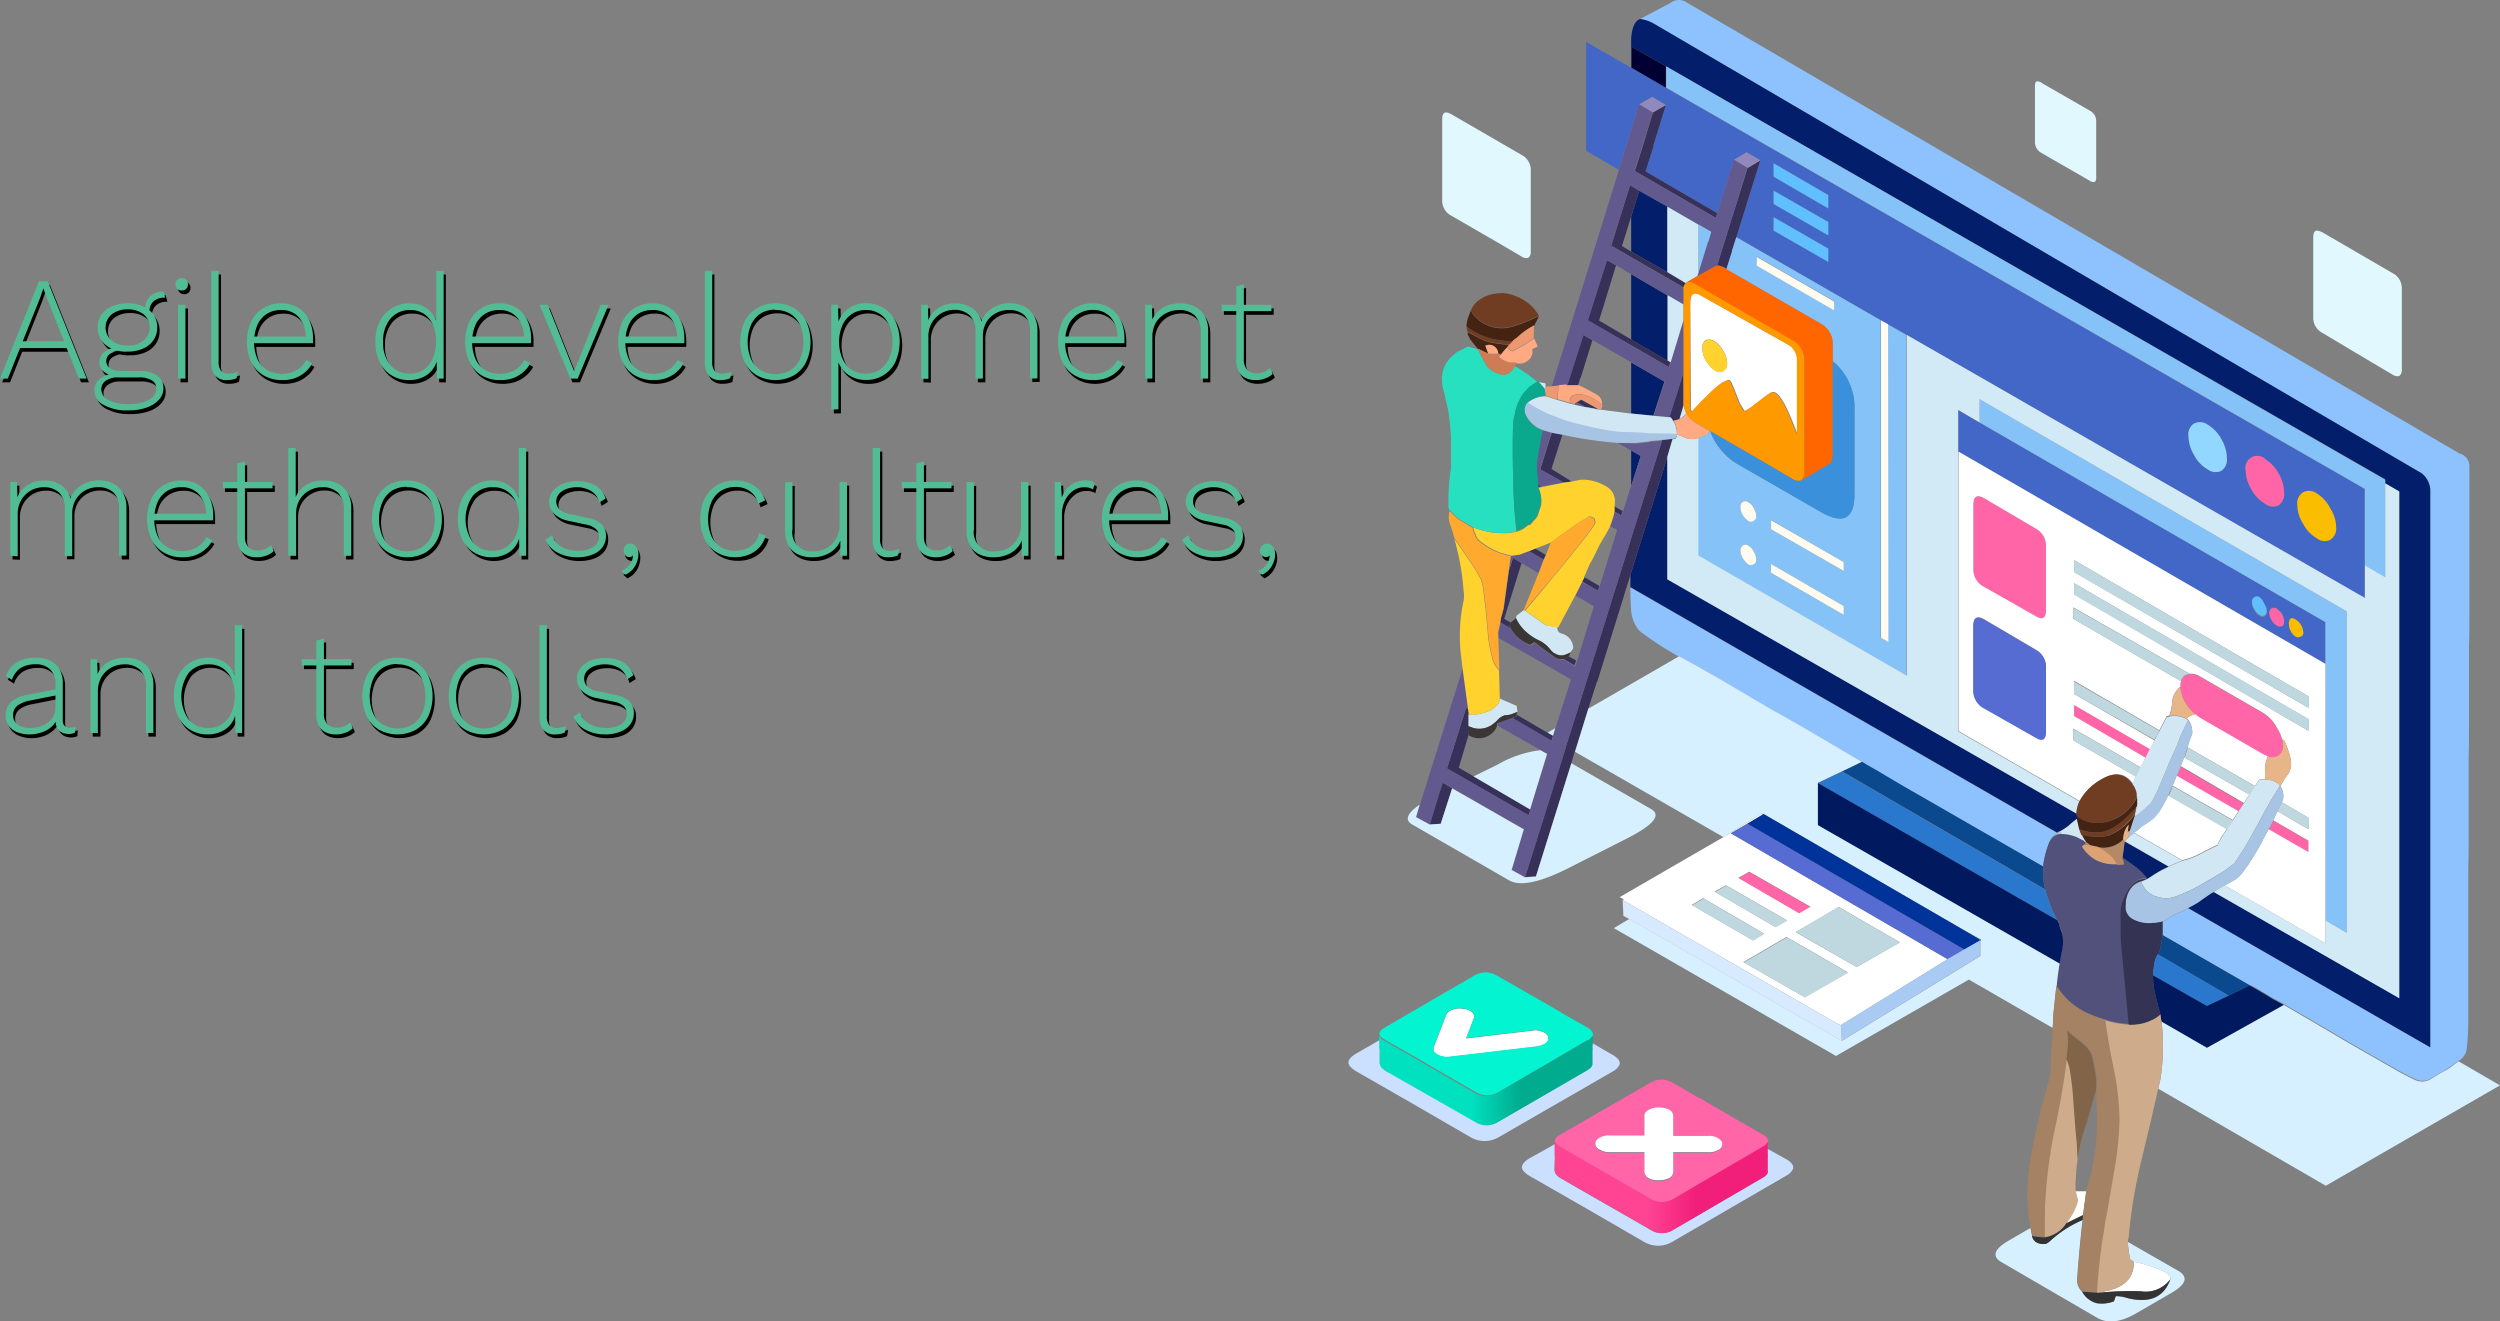 <svg xmlns="http://www.w3.org/2000/svg" xmlns:xlink="http://www.w3.org/1999/xlink" viewBox="0 0 338.67 178.99"><rect x="0" y="0" width="338.67" height="178.99" fill="#808080" stroke="none"/><defs><style>.cls-1{fill:#8ec2ff;}.cls-1,.cls-10,.cls-11,.cls-12,.cls-13,.cls-14,.cls-15,.cls-16,.cls-17,.cls-18,.cls-19,.cls-2,.cls-20,.cls-21,.cls-22,.cls-23,.cls-24,.cls-25,.cls-26,.cls-27,.cls-28,.cls-29,.cls-3,.cls-30,.cls-31,.cls-32,.cls-33,.cls-34,.cls-35,.cls-36,.cls-37,.cls-38,.cls-39,.cls-4,.cls-40,.cls-41,.cls-42,.cls-43,.cls-44,.cls-45,.cls-46,.cls-47,.cls-48,.cls-49,.cls-5,.cls-50,.cls-51,.cls-52,.cls-53,.cls-54,.cls-55,.cls-6,.cls-7,.cls-8,.cls-9{fill-rule:evenodd;}.cls-2{fill:#031f6c;}.cls-3{fill:#4367c7;}.cls-4{fill:#373059;}.cls-5{fill:#62598e;}.cls-6{fill:#9188bc;}.cls-7{fill:#85c2f7;}.cls-8{fill:#003;}.cls-9{fill:#92d7ff;}.cls-10{fill:#ff65a7;}.cls-11{fill:#fabd00;}.cls-12{fill:#d2e9f6;}.cls-13{fill:#fffbf0;}.cls-14{fill:#fff;}.cls-15{fill:#bfd8df;}.cls-16{fill:#566cd2;}.cls-17{fill:#0b498e;}.cls-18{fill:#d1e7f4;}.cls-19{fill:#a7c4e4;}.cls-20{fill:#713d22;}.cls-21{fill:#452312;}.cls-22{fill:#52517b;}.cls-23{fill:#b58866;}.cls-24{fill:#dda274;}.cls-25{fill:#e8b588;}.cls-26{fill:#343354;}.cls-27{fill:#60bfff;}.cls-29{fill:#f60;}.cls-30{fill:#f90;}.cls-31{fill:#ffd22e;}.cls-32{fill:#ffaa83;}.cls-33{fill:#ed9870;}.cls-34{fill:#ffa92e;}.cls-35{fill:#8c6e54;}.cls-36{fill:#3a90db;}.cls-37{fill:#27e0c0;}.cls-38{fill:#0aa98e;}.cls-39{fill:#ce7c56;}.cls-40{fill:#3b3635;}.cls-41{fill:#d7f0ff;}.cls-42{fill:#2a78cd;}.cls-43{fill:#039;}.cls-44{fill:#00195f;}.cls-45{fill:#a9cbf3;}.cls-46{fill:#d8eaff;}.cls-47{fill:#a48263;}.cls-48{fill:#826448;}.cls-49{fill:#ceab8b;}.cls-50{fill:#333;}.cls-51{fill:#e1f8fe;}.cls-52{fill:#03f4d0;}.cls-53{fill:url(#linear-gradient);}.cls-54{fill:#cbdfff;}.cls-55{fill:url(#linear-gradient-2);}.cls-56{fill:#52bd95;}</style><linearGradient id="linear-gradient" x1="216.17" y1="146.33" x2="187.2" y2="146.33" gradientUnits="userSpaceOnUse"><stop offset="0.34" stop-color="#00ab8e"/><stop offset="0.57" stop-color="#00e1c0"/></linearGradient><linearGradient id="linear-gradient-2" x1="-1190.93" y1="-910.74" x2="-1161.88" y2="-910.74" gradientTransform="translate(-950.91 -749.95) rotate(180)" gradientUnits="userSpaceOnUse"><stop offset="0.34" stop-color="#f11f79"/><stop offset="0.57" stop-color="#ff4494"/></linearGradient></defs><g id="Layer_2" data-name="Layer 2"><g id="Layer_4" data-name="Layer 4"><path class="cls-1" d="M305.15,133.48l-11.8-6.8c0-.64,0-1.25,0-1.85a2,2,0,0,0,.65-.35,11.94,11.94,0,0,1,1.6-.85,5.77,5.77,0,0,0,.95-.45.87.87,0,0,0,.25-.15l32.8,18.85V66.28a3.09,3.09,0,0,0-1.15-2.15L224.55,3.28a5,5,0,0,0-2-.7L226.7.38a1.87,1.87,0,0,1,2.25,0l104.6,61.05a1.79,1.79,0,0,1,1.35,1.9v2.45c0,1.53,0,3.06,0,4.6V83.53c0,1.33,0,2.68-.05,4v11.3c0,1.2,0,2.38-.05,3.55v10.95c0,1.4,0,2.8-.05,4.2v20.75a34.42,34.42,0,0,1-.2,3.7,2.11,2.11,0,0,1-.85,1.55l-.2.15-.3.2c-.54.4-1.07.76-1.6,1.1s-1.32.75-1.95,1.15a2.27,2.27,0,0,1-2.2,0,34,34,0,0,1-3.1-1.65l-5.6-3.2-5.35-3.15-3.6-2.1-1.5-.8c-1.37-.84-2.3-1.39-2.8-1.65ZM252.6,103.23l-5.95-3.5q-3.15-1.86-6.3-3.6l-5.85-3.45q-3.3-2-6.65-3.75a.37.37,0,0,1-.15-.05,45.06,45.06,0,0,1-4.95-3.2,2.62,2.62,0,0,1-.7-.8,4.85,4.85,0,0,1-.7-2.1c-.07-.87-.1-1.94-.1-3.2l57.8,33.25a1.9,1.9,0,0,0-.35.2,2.48,2.48,0,0,0-.6.9,1,1,0,0,0-.2.4,13.77,13.77,0,0,0-.7,2.65,1.9,1.9,0,0,1-.05.4l-17.55-10q-2.36-1.35-4.85-2.85c-.44-.24-.9-.5-1.4-.8Z" transform="translate(-0.38)"/><path class="cls-2" d="M222.55,2.58a5,5,0,0,1,2,.7l103.9,60.85a3.09,3.09,0,0,1,1.15,2.15v75.6L296.8,123c.56-.3,1.11-.64,1.65-1s.95-.67,1.45-1l.35-.2,25.15,14.4V66.58l-1.9-1.1v-.55L226.1,9v2.9h0V9L221.4,6.33V9.18h-.05V5.23C221.45,3.73,221.85,2.84,222.55,2.58Zm-1.3,75.3,5-16v16.6l55.45,31.75a1.63,1.63,0,0,1,.05.35v.35a10.82,10.82,0,0,0-1.05.85,8.35,8.35,0,0,1-1.2.8l-.1,0a1.9,1.9,0,0,0-.35.2l-57.8-33.25v-1.7Zm72.9,39.5-.8.4a15.41,15.41,0,0,0-1.65,1l-.5.3-.45-.55c-.34-.34-.7-.67-1.1-1s-1.12-.82-1.75-1.25l.3-2.25.05,0Zm-71.7-91.55,3.8,2.15v8.9l-4.9-2.8V29.33ZM226.25,40v8.85L221.35,46V37.13Zm-4.9,16v-6.9l4.5,2.6-1.5,4.6Zm0,9.85V61l1.3.75Z" transform="translate(-0.38)"/><path class="cls-3" d="M222.45,14.13,219.7,23l-4.45-2.55V5.68l6.1,3.5h.05l4.65,2.7h0l94.65,54.35V81L258.7,45.38l-2.55-1.45-1-.55L235.6,32.13l2.1-6.75,1.15-3.65L237,20.63l-1.7,1L233,28.88l-9.7-5.65,1.1-3.5h-.05l1.7-5.5-1.85-1.1Zm77,43.4a1.8,1.8,0,0,0-1.85-.15,1.74,1.74,0,0,0-.75,1.7,5.1,5.1,0,0,0,.75,2.55,4.73,4.73,0,0,0,1.85,1.95,1.76,1.76,0,0,0,1.85.2,1.82,1.82,0,0,0,.75-1.7,5.33,5.33,0,0,0-.75-2.6A5.21,5.21,0,0,0,299.45,57.53Zm7.8,4.7a1.6,1.6,0,0,0-2.65,1.5,5.1,5.1,0,0,0,.75,2.55,5,5,0,0,0,1.9,2,1.67,1.67,0,0,0,1.8.2,1.82,1.82,0,0,0,.75-1.7,5.33,5.33,0,0,0-.75-2.6A5,5,0,0,0,307.25,62.23Zm5.15,4.45a1.76,1.76,0,0,0-.8,1.7,4.81,4.81,0,0,0,.8,2.55,4.73,4.73,0,0,0,1.85,1.95,1.67,1.67,0,0,0,1.8.2,1.79,1.79,0,0,0,.8-1.7,4.85,4.85,0,0,0-.8-2.55,4.9,4.9,0,0,0-1.8-2A1.74,1.74,0,0,0,312.4,66.68Zm3,23.25L265.65,61.18V55.53l2.9,1.7L315.4,84.28Zm-8.3-8.15a1.83,1.83,0,0,0-.65-.75c-.27-.17-.49-.19-.65,0a.68.68,0,0,0-.35.65,1.64,1.64,0,0,0,.35,1,1.48,1.48,0,0,0,.65.75.62.62,0,0,0,.65.1.59.59,0,0,0,.35-.6A2,2,0,0,0,307.1,81.78Zm1.7.65a.77.77,0,0,0-.65-.1.68.68,0,0,0-.35.65,2.09,2.09,0,0,0,.35,1,1.51,1.51,0,0,0,.65.65.69.69,0,0,0,.7.1c.2-.07.3-.25.3-.55a2.25,2.25,0,0,0-.3-1.1A3.55,3.55,0,0,0,308.8,82.43Zm3.6,3.25a2,2,0,0,0-.35-1.05,1.75,1.75,0,0,0-.7-.7.7.7,0,0,0-.65-.15.92.92,0,0,0-.25.7,2.41,2.41,0,0,0,.25,1,1.9,1.9,0,0,0,.65.75.67.67,0,0,0,.7,0A.5.5,0,0,0,312.4,85.68Zm-64.35-53.8v-1.8l-7.4-4.25v1.8Zm0-3.65v-1.8l-7.4-4.3v1.8Zm-7.4,1.2v1.8l7.4,4.25v-1.8Z" transform="translate(-0.38)"/><path class="cls-4" d="M226.25,61.88l-5,16-4.5,14.5h-.05L215.55,96l-1.85,5.85-.45,1.5-4.8,15.35-1.5.1,5.1-16.15.45-1.5,1.3-4.1,1.25-4,6.25-20,4.25-13.45,1.4-.15-.4,1.35ZM224.3,15.23l1.75-1-1.7,5.5h.05l-1.1,3.5,9.7,5.65h.05l-.2.65h0l-11-6.35,1.1-3.45h0Zm14.55,6.5-1.15,3.65-2.1,6.75L235,34v.1l-.75,2.35-.25-.2a2.7,2.7,0,0,0-1-.3l.6-1.95.5-1.55.3-1,1.9-6.05.8-2.6.05-.05Zm-12.6,15.15,2.5,1.5a.88.88,0,0,0-.3.55l-9.8-5.65,2.55-8.2,1.25.75-1.1,3.5-1.25,4,1.25.75Zm-4.9,9.1,4.9,2.85.4.25-.2.65-11-6.35,2.6-8.15,1.25.7-.3,1H219l-2,6.5Zm7.1,8.85-.6,2c-.2.06-.47.13-.8.2a4.1,4.1,0,0,0-.35-.5h-.2l1.15-3.6.75-2.4v4A1.41,1.41,0,0,0,228.45,54.83ZM215,55.08l-1.05-.6.6-.35,2.35,1.3C216.26,55.29,215.63,55.18,215,55.08Zm-.85-2.85-1.5,0,2.2-6.85,1.25.7-1.6,5.15h-.05Zm4.9,17.05a5.62,5.62,0,0,0,0-.7l1.15.65v0l-.2.6Zm-4.4,9.45.25-.45,0-.15,2.15,1.25-.2.65Zm-1.75,10.2,1,.55,0,0h0l-.25.65-1.5-.9A1.23,1.23,0,0,0,212.9,88.93Zm-6.4-12.65-2.35,7.55.95.55h0l-.25.35a2.74,2.74,0,0,1,.15.4l-1.35-.8.1-.65.35-1.25.7-5.1.55-1.75Zm-1.3,21,.55-.2.1-.25,4.2,2.45.7.4-.2.7Zm-5.9,2.35L198,104l2.05,1.2,7.65,4.45-.25.8-11.05-6.35,2.6-8.2.3.15.1.75,0,1.6Zm10.2-23.8-2-1.15.85-.35,1.45.85Zm17.05-14.9h-.05v0ZM208,70.53l-.45.5-.2,0,.15,0Zm1.2-4.65-.45.1-.05-.35Zm4.1-.65-1.05.15-3.2-1.8,1.4-4.55h.05l.1-.4a1,1,0,0,1,.35,0l1.1.2-1.5,4.7Zm-16.2,41.55-1.55,4.8-1.5.1,1.25-4.15.5-1.5ZM223.3,71l0,0h0Z" transform="translate(-0.38)"/><path class="cls-5" d="M207,118.83l-1.8-1,1.65-5.5-9.7-5.55-1.3-.75-.5,1.5-1.25,4.15-1.85-1,.5-1.7,5.8-18.5.75,5.55-.3-.15-2.6,8.2,11.05,6.35.25-.8,2.3-7.5-.9-.5-5.9-3.35a.94.94,0,0,0,.1-.35l1.95-.7,5.35,3.1.2-.7.3-1,2.1-6.6-9.8-5.6,0-.75.3-1.35,1.35.8a4.93,4.93,0,0,0,2.6,2.3h.1l.55-.35q1.29,1,2.7,2a1.18,1.18,0,0,0,1,.3,1,1,0,0,0,.25,0l1.5.9.25-.65h0l0,0,2.3-7.5-2.5-1.45.9-1.8L216.9,80l.2-.65,2.35-7.55-1-.55a11,11,0,0,0,.6-2l1,.6.2-.6,1.1-3.45,1.3-4-1.3-.75L219.5,60l2.45.1,1.9-.2.05-.05,1.65-.15L221.3,73.13l-6.25,20-1.25,4-1.3,4.1-.45,1.5ZM219.7,23l2.75-8.9,1.85,1.1-1.4,4.5h0l-1.1,3.45,11,6.35h0l.2-.65H233l2.3-7.25,1.8,1.1v.05l-.8,2.6-1.9,6.05-.3,1L233.6,34,233,36l-.3.1-1.95,1.1-.45.25.15-.4,1.3-4.25h.05l.4-1.35-1.75-1L226.25,28l-3.8-2.15-1.25-.75-2.55,8.2,9.8,5.65a2.58,2.58,0,0,0,0,.6v1.7L226.25,40l-4.9-2.85-2-1.2-1.25-.7-2.6,8.15,11,6.35.2-.65,1.75-5.75v7.15l-.75,2.4-1.15,3.6-2.15-.2,1.5-4.6-4.5-2.6-5.25-3-1.25-.7-2.2,6.85-.2,0-1,.1-.95.1Zm11.05,14.15a.3.3,0,0,1,.15,0,.14.14,0,0,0-.1,0ZM214,54.48l1.05.6-1.35-.3,0-.15ZM207.5,74.63l2,1.15-.7,1.85-2.3-1.35-1.2-.7-.55,1.75.3-2,1.1-.15Zm4.75-9.25-3.05.5-.5-.25-.2-2.8.65-3.8a4,4,0,0,0,.15-.55.53.53,0,0,0,0-.2,3.63,3.63,0,0,0,.55.15,2.93,2.93,0,0,0,.7.2l-.1.4h-.05l-1.4,4.55Z" transform="translate(-0.38)"/><path class="cls-6" d="M224.3,15.23l-1.85-1.1,1.75-1,1.85,1.1Zm12.8,7.5-1.8-1.1,1.7-1,1.85,1.1-1.7,1Z" transform="translate(-0.38)"/><path class="cls-7" d="M320.75,76.63V66.23L226.1,11.88V9l97.4,56v13.3ZM235.6,32.13l19.55,11.25v43l1,.6-.05-43.05,2.55,1.45V91.53l-28.25-16.3V59.33l1-.35.55-.55.1,0A8.68,8.68,0,0,0,236,63l11.15,6.4c3,1.66,4.45.83,4.45-2.5V55.48a8.09,8.09,0,0,0-2.95-6.55v-2.2a3.12,3.12,0,0,0-1.65-2.9l-12.75-7.35.75-2.35V34Zm79.8,92.55V84.28L268.55,57.23V54.08L318.3,82.83v43.55ZM238.35,36l10.5,6v-1.2l-10.5-6.05Zm-7.9,1v-6.6l1.75,1-.4,1.35h-.05Zm6,31a.77.77,0,0,0-.3.7,2.13,2.13,0,0,0,.3,1,2.53,2.53,0,0,0,.75.8.59.59,0,0,0,.75,0,.64.64,0,0,0,.35-.65,2.23,2.23,0,0,0-.35-1.1,1.89,1.89,0,0,0-.75-.8A.72.72,0,0,0,236.45,68Zm13.7,8.15-9.85-5.7v1.25l9.85,5.65Zm-14-1.55a2,2,0,0,0,.3,1,3.17,3.17,0,0,0,.75.85.71.71,0,0,0,.75,0,.64.64,0,0,0,.35-.65,2.23,2.23,0,0,0-.35-1.1,1.89,1.89,0,0,0-.75-.8.67.67,0,0,0-.75,0A.85.85,0,0,0,236.15,74.63Zm4.15,3,9.85,5.7v-1.2l-9.85-5.7Z" transform="translate(-0.38)"/><polygon class="cls-8" points="225.67 11.88 221.02 9.18 221.02 6.33 225.67 8.98 225.67 11.88"/><path class="cls-9" d="M299.45,57.53a5.21,5.21,0,0,1,1.85,1.95,5.33,5.33,0,0,1,.75,2.6,1.82,1.82,0,0,1-.75,1.7,1.76,1.76,0,0,1-1.85-.2,4.73,4.73,0,0,1-1.85-1.95,5.1,5.1,0,0,1-.75-2.55,1.74,1.74,0,0,1,.75-1.7A1.8,1.8,0,0,1,299.45,57.53Z" transform="translate(-0.38)"/><path class="cls-10" d="M307.25,62.23a5,5,0,0,1,1.8,1.9,5.33,5.33,0,0,1,.75,2.6,1.82,1.82,0,0,1-.75,1.7,1.67,1.67,0,0,1-1.8-.2,5,5,0,0,1-1.9-2,5.1,5.1,0,0,1-.75-2.55,1.6,1.6,0,0,1,2.65-1.5Zm-38.1,5.25,7.05,4.15a2.65,2.65,0,0,1,1.35,2.45v8.55q0,1.7-1.35.9l-7.05-4A2.67,2.67,0,0,1,267.7,77V68.43C267.7,67.26,268.18,66.94,269.15,67.48Zm28.6,29.3a7.82,7.82,0,0,1-1.2-1.4,4.75,4.75,0,0,1-.8-2.3v-.15a1.51,1.51,0,0,1,.1-.6,1.2,1.2,0,0,1,.7-.9,3.83,3.83,0,0,1,.45-.1,2.27,2.27,0,0,1,1.5.4l8.4,4.85a5.09,5.09,0,0,1,1.9,2,5.73,5.73,0,0,1,.75,1.65,3.58,3.58,0,0,1,.1.8,1.47,1.47,0,0,1-.85,1.5,1.89,1.89,0,0,1-1.2,0,3.28,3.28,0,0,1-.7-.3l-8.4-4.85A6,6,0,0,1,297.75,96.78Zm-6.1,4.7-.6,1.2L281.35,97V95.48Zm17.15-19a3.55,3.55,0,0,1,.7.7,2.25,2.25,0,0,1,.3,1.1c0,.3-.1.48-.3.55a.69.69,0,0,1-.7-.1,1.51,1.51,0,0,1-.65-.65,2.09,2.09,0,0,1-.35-1,.68.68,0,0,1,.35-.65A.77.77,0,0,1,308.8,82.43Zm-1.1,29.9.6-1.1a.11.11,0,0,1,.05-.1l4.75,2.75v1.55Zm-11.9-8.5,8.55,5c-.24.36-.49.73-.75,1.1l-8.35-4.8a3.18,3.18,0,0,1,.2-.45C295.55,104.41,295.66,104.13,295.8,103.83Zm-58.45,14.25,8.3,4.75-1.55.9-8.25-4.8Zm2.5,36.6a1.19,1.19,0,0,1-.53.62l-.22.13-12,7a3,3,0,0,1-3.15,0l-12.15-7a2.55,2.55,0,0,1-.63-.5.81.81,0,0,1-.17-.4c0-.3.26-.6.8-.9l12.05-6.95a3,3,0,0,1,3.15-.05l3.5,2.05v-.05l5.15,3h0l3.5,2a1.49,1.49,0,0,1,.8.85A.23.23,0,0,1,239.85,154.68Zm-16.1-4.35c-.4.23-.6.5-.6.8v2.75h-4.7a2.09,2.09,0,0,0-1.35.3.89.89,0,0,0-.6.8.9.9,0,0,0,.6.8,2.46,2.46,0,0,0,1.35.35h4.7v2.7a1,1,0,0,0,.55.8,2.46,2.46,0,0,0,1.4.3,3.1,3.1,0,0,0,1.4-.3,1,1,0,0,0,.55-.8v-2.7l4.7,0a2.48,2.48,0,0,0,1.4-.3.91.91,0,0,0,.55-.8c0-.3-.2-.57-.6-.8a2.12,2.12,0,0,0-1.35-.3h-4.7v-2.7a1,1,0,0,0-.55-.85,3.1,3.1,0,0,0-1.4-.3A2.75,2.75,0,0,0,223.75,150.33Z" transform="translate(-0.38)"/><path class="cls-11" d="M312.4,66.68a1.74,1.74,0,0,1,1.85.2,4.9,4.9,0,0,1,1.8,2,4.85,4.85,0,0,1,.8,2.55,1.79,1.79,0,0,1-.8,1.7,1.67,1.67,0,0,1-1.8-.2,4.73,4.73,0,0,1-1.85-1.95,4.81,4.81,0,0,1-.8-2.55A1.76,1.76,0,0,1,312.4,66.68Zm0,19a.5.5,0,0,1-.35.55.67.67,0,0,1-.7,0,1.9,1.9,0,0,1-.65-.75,2.41,2.41,0,0,1-.25-1,.92.92,0,0,1,.25-.7.7.7,0,0,1,.65.15,1.75,1.75,0,0,1,.7.7A2,2,0,0,1,312.4,85.68Z" transform="translate(-0.38)"/><path class="cls-12" d="M281.7,110.23,226.25,78.48V61.88l.3-1,.4-1.35.45-.1a1.6,1.6,0,0,0,.15-.35v-.2a7.26,7.26,0,0,1,1.15.45,2.57,2.57,0,0,0,1.75,0v15.9l28.25,16.3V45.38L320.75,81v-4.4l2.75,1.6V65.48l1.9,1.1v68.65l-25.15-14.4.8-.5a5,5,0,0,1,.7-.4l13.65,7.85v-3.1l2.9,1.7V82.83L268.55,54.08v3.15l-2.9-1.7V99.08l16.45,9.5A4.54,4.54,0,0,0,281.7,110.23Zm7.75,2.6,6.55,3.75a16.92,16.92,0,0,0-1.85.8l-5.9-3.4a.55.55,0,0,1,.15-.2l.15-.15a5.37,5.37,0,0,1,.55-.5A3.63,3.63,0,0,0,289.45,112.83Zm-59-82.4V37l-.15.4-1.45.85-.1.1-2.5-1.5V28Zm-2,12.9-1.75,5.75-.4-.25V40l2.15,1.25Zm-.55,13.45.6-2a4.33,4.33,0,0,0,.35,1.25l-.55.45A1.3,1.3,0,0,1,227.85,56.78Z" transform="translate(-0.38)"/><path class="cls-13" d="M256.15,43.93,256.2,87l-1-.6v-43ZM238.35,36v-1.2l10.5,6.05v1.2Zm-1.9,32a.72.72,0,0,1,.75,0,1.89,1.89,0,0,1,.75.8,2.23,2.23,0,0,1,.35,1.1.64.64,0,0,1-.35.65.59.59,0,0,1-.75,0,2.53,2.53,0,0,1-.75-.8,2.13,2.13,0,0,1-.3-1A.77.77,0,0,1,236.45,68Zm13.7,8.15v1.2l-9.85-5.65V70.48Zm-14-1.55a.85.85,0,0,1,.3-.7.67.67,0,0,1,.75,0,1.89,1.89,0,0,1,.75.8,2.23,2.23,0,0,1,.35,1.1.64.64,0,0,1-.35.65.71.71,0,0,1-.75,0,3.17,3.17,0,0,1-.75-.85A2,2,0,0,1,236.15,74.63Zm4.15,3v-1.2l9.85,5.7v1.2Z" transform="translate(-0.38)"/><path class="cls-14" d="M264.25,129.93l-14.5,8.95-.55-.25-29-16.7.15-.1-.55-.3,14-8.1,5.2-3.2.2.1-2.1,1.25-2.25,1.3,29.35,17.05Zm25.1-23.75q-1.56-2.21-4.2-.65a7.33,7.33,0,0,0-3,3l-16.45-9.5V61.18L315.4,89.93v37.85l-13.65-7.85a1.24,1.24,0,0,1,.2-.1l1.1-.6a4.23,4.23,0,0,0,1.35-1.35,23.35,23.35,0,0,0,1.55-2.35c.43-.7.83-1.44,1.2-2.2.2-.34.38-.67.55-1l5.4,3.1v-1.55l-4.75-2.75a11.8,11.8,0,0,1,.55-1.25l4.2,2.45v-1.55l-3.6-2.1a1.85,1.85,0,0,1,.15-.35,2.51,2.51,0,0,0-.35-1.85c.13-.24.25-.44.35-.6a8,8,0,0,1,.65-.95,2.67,2.67,0,0,0,.45-1.55c0-.34-.09-.65-.15-.95a11,11,0,0,0-.8-2.15.48.48,0,0,0-.25-.1,5.73,5.73,0,0,0-.75-1.65,5.09,5.09,0,0,0-1.9-2l-8.4-4.85a2.27,2.27,0,0,0-1.5-.4l-15.75-9v1.55l14.6,8.45a1.51,1.51,0,0,0-.1.6v.15a3,3,0,0,0-1.1,1.9,6.24,6.24,0,0,1-.4,2l-.35.1c-.34.63-.67,1.26-1,1.9l-11.55-6.7V94l10.9,6.3-.6,1.2-10.3-6V97l9.7,5.65a1.65,1.65,0,0,0-.2.4c-.17.3-.34.6-.5.9l-9.1-5.25v1.6l8.5,4.9a6.26,6.26,0,0,0-.35.8A.17.17,0,0,0,289.35,106.18Zm-20.2-38.7c-1-.54-1.45-.22-1.45,1V77a2.67,2.67,0,0,0,1.45,2.5l7.05,4q1.35.8,1.35-.9V74.08a2.65,2.65,0,0,0-1.35-2.45Zm12.2,10L313.1,95.88V94.33L281.35,75.88Zm-3.8,13a2.65,2.65,0,0,0-1.35-2.45l-7.05-4.15c-1-.54-1.45-.22-1.45.95v8.55a2.67,2.67,0,0,0,1.45,2.5l7.05,4q1.35.8,1.35-.9Zm3.8-10L313.1,99V97.43L281.35,79Zm24.5,26-9.15-5.25c.13-.4.26-.8.4-1.2a6.74,6.74,0,0,0,.25-.65,2.75,2.75,0,0,0-.55-1.9,1,1,0,0,1-.2-.15,1.5,1.5,0,0,1,.6-.4l.55-.2a6,6,0,0,0,.75.55l8.4,4.85a3.28,3.28,0,0,0,.7.3,1.49,1.49,0,0,0-.15.45,3.31,3.31,0,0,0-.2.9c0,.6,0,1.2-.05,1.8h-.75Zm-9.6-3.9,8.85,5.05-.5.75a3.68,3.68,0,0,1-.25.4l-8.55-5Q296,103.23,296.25,102.63Zm-1.55,3.85c.2-.47.38-.92.55-1.35l8.35,4.8q-.36.6-.75,1.2Zm7.35,5.85c-.17.26-.35.53-.55.8s-.34.6-.5.9a1.9,1.9,0,0,0-.2.35v.1c-.64.3-1.25.6-1.85.9a10.16,10.16,0,0,1-2.6,1.1,2.14,2.14,0,0,0-.35.1l-6.55-3.75c.3-.2.53-.37.7-.5a3.88,3.88,0,0,1,.85-.65l1-.7a5.37,5.37,0,0,0,1.2-1.5,15.22,15.22,0,0,0,.9-1.7Zm-72.7-71.4q.09-1.5,1.2-1l12.25,6.9A2.47,2.47,0,0,1,243.9,49v9.85l-.55-1.4q-1.9-4.86-3-4.3a11.16,11.16,0,0,0-1.4,1c-.67.53-1.1.88-1.3,1l-.9.55c-.3-.47-.54-.85-.7-1.15-.64-1.64-1-2.57-1.15-2.8s-.27-.3-.4-.3l-.75.35a12.73,12.73,0,0,0-2,1.75l-.75.7a4.15,4.15,0,0,0-.45.5c-.27.26-.52.53-.75.8l-.15.15-.2-.15ZM231,47.18a3.29,3.29,0,0,0,.5,1.7.8.8,0,0,0,.15.2,3.28,3.28,0,0,0,1,1.05,1.19,1.19,0,0,0,1.15.15,1.21,1.21,0,0,0,.55-1.15,2.83,2.83,0,0,0-.55-1.6,3,3,0,0,0-1.15-1.3,1.25,1.25,0,0,0-1-.2l-.15,0A1.16,1.16,0,0,0,231,47.18Zm37.6,80-.1,0-2.3-1.35Zm-31.25-9.1-1.5.85,8.25,4.8,1.55-.9Zm5.05,8.85-5.85,3.4,8.3,4.75,5.85-3.35Zm-1.5-1.35,1.55-.9-8.25-4.75-1.55.85Zm-3.05,1.8,1.5-.9-8.25-4.8-1.55.9Zm11.65-4.5-.05,0-5.8,3.4L251.9,131l5.85-3.35Zm-25.75,27.45a2.75,2.75,0,0,1,1.35-.3,3.1,3.1,0,0,1,1.4.3,1,1,0,0,1,.55.85v2.7h4.7a2.12,2.12,0,0,1,1.35.3c.4.23.6.5.6.8a.91.91,0,0,1-.55.8,2.48,2.48,0,0,1-1.4.3l-4.7,0v2.7a1,1,0,0,1-.55.8,3.1,3.1,0,0,1-1.4.3,2.46,2.46,0,0,1-1.4-.3,1,1,0,0,1-.55-.8v-2.7h-4.7a2.46,2.46,0,0,1-1.35-.35.9.9,0,0,1-.6-.8.89.89,0,0,1,.6-.8,2.09,2.09,0,0,1,1.35-.3h4.7v-2.75C223.15,150.83,223.35,150.56,223.75,150.33Zm-23.95-13.2a.74.74,0,0,1,.25.8L199,140.68l8.9-1.05a2.23,2.23,0,0,1,1.4.15,1.24,1.24,0,0,1,.8.65.78.78,0,0,1-.25.85,2.57,2.57,0,0,1-1.2.5l-11.85,1.4a2.59,2.59,0,0,1-1.2-.1,1.67,1.67,0,0,1-.85-.5.64.64,0,0,1-.15-.7l1.7-4.4a1.34,1.34,0,0,1,.9-.7,2.39,2.39,0,0,1,1.4-.1A1.91,1.91,0,0,1,199.8,137.13Zm94.6,36.15a4.16,4.16,0,0,1-4,1.65,39.69,39.69,0,0,0-5.65.2c.23-.07.5-.14.8-.2,2.63-.5,3.93-1.84,3.9-4a16.91,16.91,0,0,1,4.35,1.45Q294.59,173,294.4,173.28Zm-11.85-8.7-2.25,1.1a5.85,5.85,0,0,0,.65-1.05,3.68,3.68,0,0,0,.25-.4,7.32,7.32,0,0,0,.6-1.6l-.35-1.4.1.15H283Z" transform="translate(-0.38)"/><path class="cls-15" d="M281.35,77.53V75.88L313.1,94.33v1.55ZM292.9,99c-.17.33-.35.68-.55,1a1.24,1.24,0,0,0-.1.2L281.35,94V92.33Zm4.1-7.7a3.83,3.83,0,0,0-.45.1,1.2,1.2,0,0,0-.7.9l-14.6-8.45V82.33ZM281.35,80.58V79l31.75,18.4V99Zm9,23.4c-.17.36-.35.75-.55,1.15a.11.11,0,0,0-.05.1l-8.5-4.9v-1.6Zm18.55,5.9a9.44,9.44,0,0,1,.45-.9.53.53,0,0,1,.15-.3l3.6,2.1v1.55Zm-3-3.35c-.27.4-.52.78-.75,1.15l-8.85-5.05.1-.2c.13-.4.25-.79.35-1.15Zm-11.15,0,8.15,4.65a.11.11,0,0,0-.05.1c-.24.36-.49.73-.75,1.1l-7.95-4.55c.13-.27.25-.54.35-.8A4.66,4.66,0,0,0,294.7,106.48Zm-45.2,16.4,8.25,4.75L251.9,131l-8.25-4.75,5.8-3.4Zm-11.65,4.5-8.3-4.8,1.55-.9,8.25,4.8Zm3.05-1.8-8.25-4.8,1.55-.85,8.25,4.75Zm1.5,1.35,8.3,4.8-5.85,3.35-8.3-4.75Z" transform="translate(-0.38)"/><path class="cls-16" d="M277.55,90.53v8.55q0,1.69-1.35.9l-7.05-4a2.67,2.67,0,0,1-1.45-2.5V84.88c0-1.17.48-1.49,1.45-.95l7.05,4.15A2.65,2.65,0,0,1,277.55,90.53Zm-11.05,38.1-2.25,1.3h-.05l-29.35-17.05,2.25-1.3Z" transform="translate(-0.38)"/><path class="cls-17" d="M277.15,117.38a10.19,10.19,0,0,0,.3,3.1l-27.55-16,2.7-1.3.75.45c.5.3,1,.56,1.4.8q2.49,1.5,4.85,2.85Zm16.2,9.3,11.8,6.8-2.85,1.4-9.6-5.6.1-.1a1.49,1.49,0,0,1,.15-.4,4,4,0,0,0,.2-.9C293.21,127.48,293.28,127.08,293.35,126.68Z" transform="translate(-0.38)"/><path class="cls-18" d="M209.75,52.38v.95h-.05a2.09,2.09,0,0,0-.1-.6l-.9-1-.1,0,1.15.2Zm82.5,47.9a1.24,1.24,0,0,1,.1-.2c.2-.37.38-.72.55-1,.33-.64.66-1.27,1-1.9l.35-.1a3.15,3.15,0,0,1,2.35.35,1,1,0,0,0,.2.15c-.37.73-.75,1.53-1.15,2.4,0,.1-.1.3-.2.6s-.32.73-.55,1.3c-.17.33-.35.73-.55,1.2a12,12,0,0,0-.5,1.25,1.24,1.24,0,0,0-.1.2l-.5,1.15c-.2.5-.39.93-.55,1.3a16.41,16.41,0,0,1-.95,1.85c-.24.23-.7.65-1.4,1.25l-.85.65.05-.1a.47.47,0,0,1,.05-.25,7.4,7.4,0,0,0,.2-1v0a.65.65,0,0,1,.05-.25c0-.34,0-.65,0-1v-.35a2,2,0,0,0-.2-.9,2.43,2.43,0,0,0-.35-.6.17.17,0,0,1,0-.15,6.26,6.26,0,0,1,.35-.8.11.11,0,0,1,.05-.1c.2-.4.38-.79.55-1.15s.33-.6.5-.9a1.65,1.65,0,0,1,.2-.4l.6-1.2Zm-10.5,10.65v.1l.3,1.3a7.79,7.79,0,0,0,.35.8,9.08,9.08,0,0,0,.6,1l-.05.15a2.72,2.72,0,0,1-.35-.3l-1-.5a5.78,5.78,0,0,0-1.95-.4c-.07-.17-.14-.32-.2-.45a8.35,8.35,0,0,0,1.2-.8A10.82,10.82,0,0,1,281.75,110.93Zm22.6-2.1a3.68,3.68,0,0,0,.25-.4l.5-.75c.23-.37.48-.75.75-1.15l.6-.9h.75a2.67,2.67,0,0,1,2.05.75c-.24.43-.5.88-.8,1.35a1.48,1.48,0,0,0-.15.25,6.59,6.59,0,0,0-.4.65,5.13,5.13,0,0,1-.3.55c-.17.26-.39.65-.65,1.15-.17.33-.39.73-.65,1.2l-.8,1.45a42.55,42.55,0,0,1-2.45,4l-1.5,1.1-1.45.85-1.55.9a20.11,20.11,0,0,1-3.05,1.45,5.38,5.38,0,0,1-1.1.35,3.83,3.83,0,0,1-1.9-.2s0,0-.05,0a3.13,3.13,0,0,1-2-2c.26-.1.5-.2.7-.3a0,0,0,0,0,.05,0l.5-.3a15.41,15.41,0,0,1,1.65-1l.8-.4a16.92,16.92,0,0,1,1.85-.8,2.14,2.14,0,0,1,.35-.1,10.16,10.16,0,0,0,2.6-1.1c.6-.3,1.21-.6,1.85-.9v-.1a1.9,1.9,0,0,1,.2-.35c.16-.3.33-.6.5-.9s.38-.54.55-.8.51-.74.75-1.1a.11.11,0,0,1,.05-.1q.39-.6.75-1.2C303.86,109.56,304.11,109.19,304.35,108.83Zm-76.8-49.95a.58.58,0,0,1-.25-.05h-.4a8.75,8.75,0,0,0-1.1,0c-.6,0-1.32-.05-2.15-.05h-.05c-.27,0-.6-.07-1-.1s-.89,0-1.45-.05h-.25a16.86,16.86,0,0,1-2.65-.25c-.8-.14-1.57-.29-2.3-.45l-1.7-.4c-.8-.2-1.55-.42-2.25-.65l-.75-.3q-.81-.3-1.5-.6c-.4-.2-.79-.4-1.15-.6a13.79,13.79,0,0,1-1.3-.8,3.88,3.88,0,0,1,2.45-.9l1.6.5,1.7.5a3.29,3.29,0,0,1,.6.15l1.35.3c.63.1,1.26.21,1.9.35h.3l1,.15,3.15.4,3,.3,2.15.2h.2a4.1,4.1,0,0,1,.35.5c.1.16.2.35.3.55a.32.32,0,0,0,.05.15.68.68,0,0,0,0,.25l.1.2Zm-21.8,24.95.05-.4.95-.75.15,0,2.85,2,1.6.3a.75.75,0,0,0,.6.85,2.07,2.07,0,0,1,1.55,2l-.35.5a6.21,6.21,0,0,1-.6.35,1.48,1.48,0,0,1-1.3,0l-.4-.2a3.19,3.19,0,0,1-.45-.45,4.54,4.54,0,0,0-1.35-1.15,7.18,7.18,0,0,1-2.3-1.6A6,6,0,0,1,205.75,83.83ZM199.3,98.38l0-1.6a7.31,7.31,0,0,0,.8,0h.25a7,7,0,0,0,1.95-.55l.45-.3a5.67,5.67,0,0,0,.55-.55,1.35,1.35,0,0,0,.25-.75l2.3,1,.1.8c-.14.06-.3.13-.5.2a2.94,2.94,0,0,1-.95.25.53.53,0,0,1-.2,0,2.23,2.23,0,0,0-1,.6,3.53,3.53,0,0,1-.6.55,3,3,0,0,1-3.1.45Z" transform="translate(-0.38)"/><path class="cls-19" d="M296.8,123a.87.87,0,0,1-.25.15,5.77,5.77,0,0,1-.95.45,11.94,11.94,0,0,0-1.6.85,2,2,0,0,1-.65.35,5.28,5.28,0,0,1-1.4.3,4.45,4.45,0,0,1-2.5-.45,1.86,1.86,0,0,1-1.1-2.05,3.6,3.6,0,0,1,.55-2,2.34,2.34,0,0,1,.75-.8,3.05,3.05,0,0,1,.7-.35c.06,0,.1,0,.1,0a3.13,3.13,0,0,0,2,2s.05,0,.05,0a3.83,3.83,0,0,0,1.9.2,5.38,5.38,0,0,0,1.1-.35,20.11,20.11,0,0,0,3.05-1.45l1.55-.9,1.45-.85,1.5-1.1a42.55,42.55,0,0,0,2.45-4l.8-1.45c.26-.47.48-.87.65-1.2.26-.5.48-.89.65-1.15a5.13,5.13,0,0,0,.3-.55,6.59,6.59,0,0,1,.4-.65,1.48,1.48,0,0,1,.15-.25c.3-.47.56-.92.8-1.35a.14.14,0,0,1,.05.1,2.51,2.51,0,0,1,.35,1.85,1.85,1.85,0,0,0-.15.35.53.53,0,0,0-.15.3,9.44,9.44,0,0,0-.45.9,11.8,11.8,0,0,0-.55,1.25.11.11,0,0,0-.05.1l-.6,1.1c-.17.33-.35.66-.55,1-.37.76-.77,1.5-1.2,2.2a23.35,23.35,0,0,1-1.55,2.35,4.23,4.23,0,0,1-1.35,1.35l-1.1.6a1.24,1.24,0,0,0-.2.1,5,5,0,0,0-.7.4l-.8.5-.35.2c-.5.33-1,.66-1.45,1S297.36,122.73,296.8,123Zm-2.1-16.55a4.66,4.66,0,0,1-.25.5c-.1.26-.22.53-.35.8a15.22,15.22,0,0,1-.9,1.7A5.37,5.37,0,0,1,292,111l-1,.7a3.88,3.88,0,0,0-.85.65c-.17.13-.4.3-.7.5a3.63,3.63,0,0,1-.35.3,5.37,5.37,0,0,0-.55.5,2.63,2.63,0,0,0,.35-1.1l.6-1.85.85-.65c.7-.6,1.16-1,1.4-1.25a16.41,16.41,0,0,0,.95-1.85c.16-.37.35-.8.55-1.3l.5-1.15a1.24,1.24,0,0,1,.1-.2,12,12,0,0,1,.5-1.25c.2-.47.38-.87.55-1.2.23-.57.41-1,.55-1.3s.16-.5.2-.6c.4-.87.78-1.67,1.15-2.4a2.75,2.75,0,0,1,.55,1.9,6.74,6.74,0,0,1-.25.65c-.14.4-.27.8-.4,1.2s-.22.75-.35,1.15l-.1.2q-.25.6-.45,1.2c-.14.3-.25.58-.35.85a3.18,3.18,0,0,0-.2.45C295.08,105.56,294.9,106,294.7,106.48Zm-15,6.55a1.77,1.77,0,0,0-1.15.35,2.62,2.62,0,0,0-.65,1,1,1,0,0,1,.2-.4,2.48,2.48,0,0,1,.6-.9,5761954991248,5761954991248,0,0,0,.7-.4l.1,0C279.56,112.71,279.63,112.86,279.7,113Zm-69.1-54.4a2.93,2.93,0,0,1-.7-.2,4,4,0,0,1-2.85-2.25,1.51,1.51,0,0,1,.25-1.65,13.79,13.79,0,0,0,1.3.8c.36.2.75.4,1.15.6s1,.4,1.5.6l.75.3c.7.23,1.45.45,2.25.65l1.7.4c.73.16,1.5.31,2.3.45a16.86,16.86,0,0,0,2.65.25h.25c.56,0,1,.05,1.45.05s.73.06,1,.1h.05c.83,0,1.55,0,2.15.05a8.75,8.75,0,0,1,1.1,0h.4a.58.58,0,0,0,.25.05v.2a1.6,1.6,0,0,1-.15.35l-.45.1-1.4.15-1.65.15-.05.05-1.9.2L219.5,60a55.25,55.25,0,0,1-7.45-1.1l-1.1-.2A1,1,0,0,0,210.6,58.63Zm-.85-5.3v.2a.59.59,0,0,0-.05-.2Z" transform="translate(-0.38)"/><path class="cls-20" d="M199.05,44.23a9.63,9.63,0,0,0,3.2,1.6,9.5,9.5,0,0,0,3.1.35l-.1.15-.4.4a7,7,0,0,0-1-.15,14.68,14.68,0,0,1-1.8-.3,6.59,6.59,0,0,1-1.45-.6c-.8-.44-1.22-.65-1.25-.65a.32.32,0,0,0-.15-.05A3,3,0,0,1,199.05,44.23Zm9.8-1.45a5.06,5.06,0,0,0-.55.25,21.89,21.89,0,0,1-2.8,1.1,5,5,0,0,1-5.65-1.7c-.07-.17-.14-.32-.2-.45a3.39,3.39,0,0,1,1.35-1.5,4.8,4.8,0,0,1,2.6-.75,2,2,0,0,1,.7,0A6.65,6.65,0,0,1,207,40.78,5.45,5.45,0,0,1,208.85,42.78Zm81,65.25c-.17.3-.39.63-.65,1a6,6,0,0,1-4.6,2.45,4.57,4.57,0,0,1-2.65-.7,2,2,0,0,1-.25-.2,1.63,1.63,0,0,0-.05-.35,4.54,4.54,0,0,1,.4-1.65,7.33,7.33,0,0,1,3-3q2.64-1.56,4.2.65a2.43,2.43,0,0,1,.35.6,2,2,0,0,1,.2.9Zm-7.85,4.3a6.11,6.11,0,0,0,2.35.45c1.5,0,3.08-.94,4.75-2.8a5.14,5.14,0,0,0,.65-.7,7.4,7.4,0,0,1-.2,1l-.85,1a7.37,7.37,0,0,1-2.75,1.9l-.65.15a11.78,11.78,0,0,1-2.45-.1l-.5-.1A7.79,7.79,0,0,1,282.05,112.33Z" transform="translate(-0.38)"/><path class="cls-21" d="M203.35,47.93a1.27,1.27,0,0,0-1-1.2,1.35,1.35,0,0,0-.75.1l.4,1.1-1.45-.7-1-1.25v0h-.05v-.1l-.3-.6a.58.58,0,0,0,0-.25.32.32,0,0,1,.15.05s.45.21,1.25.65a6.59,6.59,0,0,0,1.45.6,14.68,14.68,0,0,0,1.8.3,7,7,0,0,1,1,.15.28.28,0,0,0-.15.15l-.1.1a7.59,7.59,0,0,0-.85,1Zm2-1.75a9.5,9.5,0,0,1-3.1-.35,9.63,9.63,0,0,1-3.2-1.6,3.92,3.92,0,0,1,.15-1,4.5,4.5,0,0,1,.25-.7c.06-.17.13-.34.2-.5.06.13.13.28.2.45a5,5,0,0,0,5.65,1.7,21.89,21.89,0,0,0,2.8-1.1,5.06,5.06,0,0,1,.55-.25l-.35.75a2.6,2.6,0,0,0-.25.5,9.93,9.93,0,0,0-2.1,1.45,1.89,1.89,0,0,0-.2.2l0,0a.11.11,0,0,0-.1.05v0A5.6,5.6,0,0,0,205.35,46.18Zm84.45,63.1a5.14,5.14,0,0,1-.65.7c-1.67,1.86-3.25,2.8-4.75,2.8a6.11,6.11,0,0,1-2.35-.45l-.3-1.3v-.45a2,2,0,0,0,.25.2,4.57,4.57,0,0,0,2.65.7,6,6,0,0,0,4.6-2.45c.26-.37.48-.7.65-1,0,.3,0,.61,0,1a.65.65,0,0,0-.05.25Zm-.3,1.4-.6,1.85-.3.2.15-1a2.72,2.72,0,0,0-.7,1.55,1.82,1.82,0,0,0-.05.45,3.77,3.77,0,0,1-3.5,1h-.1l0,0-.4-.1a.14.14,0,0,0-.1,0l-.4-.15-.45-.35a9.08,9.08,0,0,1-.6-1l.5.1a11.78,11.78,0,0,0,2.45.1l.65-.15a7.37,7.37,0,0,0,2.75-1.9l.85-1a.47.47,0,0,0-.05.25Z" transform="translate(-0.38)"/><path class="cls-22" d="M279.1,124.68a3.68,3.68,0,0,1-.35-.65,18.26,18.26,0,0,1-1.3-3.55,10.19,10.19,0,0,1-.3-3.1,1.9,1.9,0,0,0,.05-.4,13.77,13.77,0,0,1,.7-2.65,2.62,2.62,0,0,1,.65-1,1.77,1.77,0,0,1,1.15-.35,5.78,5.78,0,0,1,1.95.4l1,.5a2.72,2.72,0,0,0,.35.3l-.3.3-.2.25s.05,0,.05,0a.14.14,0,0,1,.05.1,5.27,5.27,0,0,0,1.85,1.7,5.57,5.57,0,0,0,2.25.55h.55c.3,0,.6,0,.9-.05l-.2-.85c.63.43,1.21.85,1.75,1.25s.76.66,1.1,1l.45.55a0,0,0,0,1-.05,0,.68.68,0,0,0-.4,0c-.2,0-.39.06-.55.1a3.58,3.58,0,0,0-1.65,1.55,6.26,6.26,0,0,0-.9,2.65c0,.4,0,.81,0,1.25,0,.06,0,.63,0,1.7,0,.36,0,.81.05,1.35v.15l1.05,11-1.25-.15a11.22,11.22,0,0,1-1.9-.45,15.88,15.88,0,0,1-3-1.15,10.82,10.82,0,0,1-2.2-1.6,10.29,10.29,0,0,1-1.5-1.9c.13-1,.28-2.07.45-3.1.1-.64.21-1.27.35-1.9a5.49,5.49,0,0,0,.1-1,4.08,4.08,0,0,0-.15-1.25,6.81,6.81,0,0,1-.4-1.3l-.05-.1A1.05,1.05,0,0,1,279.1,124.68Z" transform="translate(-0.38)"/><path class="cls-23" d="M282.65,114.53l.3-.3.05-.15.45.35.4.15a3,3,0,0,0-.75-.1h-.2A1,1,0,0,1,282.65,114.53Zm1.85.25a3.77,3.77,0,0,0,3.5-1l.2.25-.3,2.25.2.85c-.3,0-.6.05-.9.05a3.46,3.46,0,0,0-1.3-1.5,5.2,5.2,0,0,0-1.15-.75A.58.58,0,0,0,284.5,114.78Z" transform="translate(-0.38)"/><path class="cls-24" d="M283.85,114.58a.14.14,0,0,1,.1,0l.4.1,0,0h.1a.58.58,0,0,1,.25.15,5.2,5.2,0,0,1,1.15.75,3.46,3.46,0,0,1,1.3,1.5h-.55a5.57,5.57,0,0,1-2.25-.55,5.27,5.27,0,0,1-1.85-1.7.14.14,0,0,0-.05-.1s0,0-.05,0l.2-.25a1,1,0,0,0,.25,0h.2A3,3,0,0,1,283.85,114.58Z" transform="translate(-0.38)"/><path class="cls-25" d="M295.75,93.08a4.75,4.75,0,0,0,.8,2.3,7.82,7.82,0,0,0,1.2,1.4l-.55.2a1.5,1.5,0,0,0-.6.4,3.15,3.15,0,0,0-2.35-.35,6.24,6.24,0,0,0,.4-2A3,3,0,0,1,295.75,93.08Zm-7.5,20.9-.05,0-.2-.25a1.82,1.82,0,0,1,.05-.45,2.72,2.72,0,0,1,.7-1.55l-.15,1,.3-.2a2.63,2.63,0,0,1-.35,1.1l-.15.15A.55.55,0,0,0,288.25,114Zm21.05-7.5a.14.14,0,0,0-.05-.1,2.67,2.67,0,0,0-2.05-.75c0-.6.05-1.2.05-1.8a3.31,3.31,0,0,1,.2-.9,1.49,1.49,0,0,1,.15-.45,1.89,1.89,0,0,0,1.2,0,1.47,1.47,0,0,0,.85-1.5,3.58,3.58,0,0,0-.1-.8.48.48,0,0,1,.25.1,11,11,0,0,1,.8,2.15c.06.3.11.61.15.95a2.67,2.67,0,0,1-.45,1.55,8,8,0,0,0-.65.95C309.55,106,309.43,106.24,309.3,106.48Z" transform="translate(-0.38)"/><path class="cls-26" d="M293.35,124.83c0,.6,0,1.21,0,1.85-.07.4-.14.8-.2,1.2a4,4,0,0,1-.2.9,1.49,1.49,0,0,0-.15.4l-.1.1a1.63,1.63,0,0,0-.25.45,2.53,2.53,0,0,0-.2.7,13.83,13.83,0,0,0-.2,1.7,12.26,12.26,0,0,0,.15,1.9c.2,1,.48,2.13.85,3.4a3.42,3.42,0,0,1-.65.5,6.46,6.46,0,0,1-3.65.9l-1.05-11v-.15c0-.54-.05-1-.05-1.35,0-1.07,0-1.64,0-1.7,0-.44,0-.85,0-1.25a6.26,6.26,0,0,1,.9-2.65,3.58,3.58,0,0,1,1.65-1.55c.16,0,.35-.07.55-.1a.68.68,0,0,1,.4,0c-.2.1-.44.2-.7.3,0,0,0,0-.1,0a3.05,3.05,0,0,0-.7.35,2.34,2.34,0,0,0-.75.8,3.6,3.6,0,0,0-.55,2,1.86,1.86,0,0,0,1.1,2.05,4.45,4.45,0,0,0,2.5.45A5.28,5.28,0,0,0,293.35,124.83Z" transform="translate(-0.38)"/><path class="cls-27" d="M307.1,81.78a2,2,0,0,1,.35,1,.59.59,0,0,1-.35.6.62.62,0,0,1-.65-.1,1.48,1.48,0,0,1-.65-.75,1.64,1.64,0,0,1-.35-1,.68.68,0,0,1,.35-.65c.16-.14.38-.12.65,0A1.83,1.83,0,0,1,307.1,81.78ZM248.05,28.23l-7.4-4.3v-1.8l7.4,4.3Zm0,3.65-7.4-4.25v-1.8l7.4,4.25Zm-7.4-2.45,7.4,4.25v1.8l-7.4-4.25Z" transform="translate(-0.38)"/><polygon class="cls-28" points="236.77 22.73 236.72 22.77 236.72 22.73 236.77 22.73"/><path class="cls-29" d="M228.85,38.28l1.45-.85.45-.25,1.95-1.1.3-.1a2.7,2.7,0,0,1,1,.3l.25.2L247,43.83a3.12,3.12,0,0,1,1.65,2.9v14.9c0,.76-.19,1.2-.55,1.3l-1.7,1a.41.41,0,0,1-.2.15l-1.75,1a1.5,1.5,0,0,0,.35-1.15V49a3.11,3.11,0,0,0-1.7-2.9l-6.7-3.85v0l-6.3-3.65a.14.14,0,0,0-.1-.05C229.5,38.21,229.11,38.14,228.85,38.28Zm1.9-1.1h.05a.14.14,0,0,1,.1,0A.3.3,0,0,0,230.75,37.18Z" transform="translate(-0.38)"/><path class="cls-30" d="M244.45,65a.22.22,0,0,1-.2.1,1.44,1.44,0,0,1-1.15-.3l-3.75-2.2v0l-7.25-4.2-.1,0-1.9-1.1a3.64,3.64,0,0,1-1.3-1.25,4.33,4.33,0,0,1-.35-1.25,1.41,1.41,0,0,1,0-.4V39.53a2.58,2.58,0,0,1,0-.6.88.88,0,0,1,.3-.55l.1-.1c.26-.14.65-.07,1.15.2a.14.14,0,0,1,.1.05l6.3,3.65v0l6.7,3.85a3.11,3.11,0,0,1,1.7,2.9v14.9A1.5,1.5,0,0,1,244.45,65Zm-15.1-24.1v14.7l.2.15.15-.15c.23-.27.48-.54.75-.8a4.15,4.15,0,0,1,.45-.5l.75-.7a12.73,12.73,0,0,1,2-1.75l.75-.35c.13,0,.26.1.4.3s.51,1.16,1.15,2.8c.16.3.4.68.7,1.15l.9-.55c.2-.17.63-.52,1.3-1a11.16,11.16,0,0,1,1.4-1q1.14-.55,3,4.3l.55,1.4V49a2.47,2.47,0,0,0-1.1-2.25l-12.25-6.9Q229.44,39.43,229.35,40.93Z" transform="translate(-0.38)"/><path class="cls-31" d="M199.35,96.78l-.1-.75-.75-5.55-.25-2.1a22.57,22.57,0,0,1,.4-7,3.82,3.82,0,0,0,0-1.35,34.27,34.27,0,0,0-1.25-7q3.45,4.8,3.7,5.8a14,14,0,0,1,.35,2.2c.16,1.23.33,2.91.5,5v.15a25.72,25.72,0,0,0,.55,2.9,3,3,0,0,0,.95,1.7l.1,3.85a1.35,1.35,0,0,1-.25.75,5.67,5.67,0,0,1-.55.55l-.45.3a7,7,0,0,1-1.95.55h-.25A7.31,7.31,0,0,1,199.35,96.78ZM231,47.18a1.16,1.16,0,0,1,.5-1.1l.15,0a1.25,1.25,0,0,1,1,.2,3,3,0,0,1,1.15,1.3,2.83,2.83,0,0,1,.55,1.6,1.21,1.21,0,0,1-.55,1.15,1.19,1.19,0,0,1-1.15-.15,3.28,3.28,0,0,1-1-1.05.8.8,0,0,1-.15-.2A3.29,3.29,0,0,1,231,47.18Zm-18.75,18.2,1.05-.15,1.25-.25a6.24,6.24,0,0,1,3.3.85,2.27,2.27,0,0,1,1.3,1.9c0,.26,0,.55-.05.85a5.62,5.62,0,0,1,0,.7,11,11,0,0,1-.6,2c-.2.43-.44.86-.7,1.3a17,17,0,0,0-1.05,1.9c-.2.43-.44.9-.7,1.4l-.35.6-.7,1.65,0,.15-.25.45-.9,1.8-2.4,4.5-1.6-.3-2.85-2c1.3-1.54,2.46-2.94,3.5-4.2.43-.54.85-1,1.25-1.5.16-.2.31-.39.45-.55,2.86-3.5,4.3-5.39,4.3-5.65,0-.44-.09-.67-.25-.7a2.19,2.19,0,0,0-.55-.2,49.91,49.91,0,0,0-5.15,3.55l-2.1.8-.85.35-1.35.5-1.1.15c-.57-.14-1.1-.29-1.6-.45a10,10,0,0,1-2.55-1.45,1.76,1.76,0,0,1-.7-.95,3.74,3.74,0,0,1-.35-1,10.75,10.75,0,0,0,4.4.8,12.86,12.86,0,0,0,1.55-.2l.7-.3h.05l.8-.6v0l.2,0,.45-.5a.28.28,0,0,1,.15-.15,3,3,0,0,0,.35-.45.34.34,0,0,0,.1-.2l.45-1.35a3.93,3.93,0,0,0-.15-1.85,2.34,2.34,0,0,1-.15-.55l.45-.1Z" transform="translate(-0.38)"/><path class="cls-32" d="M203.75,48a7.59,7.59,0,0,1,.85-1,1,1,0,0,0,.65.6,19.5,19.5,0,0,0,1.85-1c.46-.3.83-.55,1.1-.75a.14.14,0,0,1,.05.1q.24.49.45,1l-.75.35a1.86,1.86,0,0,1,0,.7,1.76,1.76,0,0,1-.8,1,1.64,1.64,0,0,1-1.3.2h-.05a4,4,0,0,1-.85,0,2.86,2.86,0,0,1-1.45-.75s0,0,0,0,0-.05-.05-.05v-.15ZM232,58.43l-.55.55-1,.35a2.57,2.57,0,0,1-1.75,0,7.26,7.26,0,0,0-1.15-.45v-.75l-.1-.2a.68.68,0,0,1,0-.25.32.32,0,0,1-.05-.15c-.1-.2-.2-.39-.3-.55.33-.07.6-.14.8-.2a1.3,1.3,0,0,0,.4-.25l.55-.45a3.64,3.64,0,0,0,1.3,1.25Zm-19.35-6.25,1.5,0h.1c.76.36,1.53.76,2.3,1.2a1.4,1.4,0,0,1,.85,1.4,6.37,6.37,0,0,0-.8-.55,4.5,4.5,0,0,0-2.25-.85,1.93,1.93,0,0,0-.65.1.76.76,0,0,0-.6.45.74.74,0,0,0,0,.6v.05l-1.7-.5.1-1.65v-.25l1-.1ZM202,47.93l-.4-1.1a1.35,1.35,0,0,1,.75-.1,1.27,1.27,0,0,1,1,1.2Z" transform="translate(-0.38)"/><path class="cls-33" d="M208.2,45.78c-.27.2-.64.45-1.1.75a19.5,19.5,0,0,1-1.85,1,1,1,0,0,1-.65-.6l.1-.1a.28.28,0,0,1,.15-.15l.4-.4.1-.15a5.6,5.6,0,0,1,.45-.35v0a.11.11,0,0,1,.1-.05l0,0a1.89,1.89,0,0,1,.2-.2,9.93,9.93,0,0,1,2.1-1.45c0,.53-.05,1.08-.05,1.65Zm2.3,6.55.95-.1v.25l-.1,1.65-1.6-.5V52.38ZM214,54.48l-.25.15,0,.15a3.29,3.29,0,0,0-.6-.15v-.05a.74.74,0,0,1,0-.6.76.76,0,0,1,.6-.45,1.93,1.93,0,0,1,.65-.1,4.5,4.5,0,0,1,2.25.85,6.37,6.37,0,0,1,.8.55,1.1,1.1,0,0,1-.2.6h-.3l-2.35-1.3Z" transform="translate(-0.38)"/><path class="cls-34" d="M203.35,86.43l.15,4.3a3,3,0,0,1-.95-1.7,25.72,25.72,0,0,1-.55-2.9V86c-.17-2.14-.34-3.82-.5-5a14,14,0,0,0-.35-2.2q-.26-1-3.7-5.8v-.05a2,2,0,0,1-.2-.65l-.4-1.2a2.9,2.9,0,0,1-.1-1.85l1.2,1.1,1.9,1.15a3.74,3.74,0,0,0,.35,1,1.76,1.76,0,0,0,.7.95,10,10,0,0,0,2.55,1.45c.5.16,1,.31,1.6.45l-.3,2-.7,5.1-.35,1.25-.1.65-.3,1.35Zm3.55-3.7-.15,0,2.05-5.05.7-1.85.3-.65.65-1.65a49.91,49.91,0,0,1,5.15-3.55,2.19,2.19,0,0,1,.55.2c.16,0,.25.26.25.7,0,.26-1.44,2.15-4.3,5.65-.14.16-.29.35-.45.55-.4.46-.82,1-1.25,1.5C209.36,79.79,208.2,81.19,206.9,82.73Z" transform="translate(-0.38)"/><path class="cls-35" d="M226.55,60.88l-.05,0v0ZM223.3,71v0h0Z" transform="translate(-0.38)"/><path class="cls-36" d="M248.65,48.93a8.09,8.09,0,0,1,2.95,6.55V66.93c0,3.33-1.49,4.16-4.45,2.5L236,63a8.68,8.68,0,0,1-3.9-4.55l7.25,4.2v0l3.75,2.2a1.44,1.44,0,0,0,1.15.3.22.22,0,0,0,.2-.1l1.75-1a.41.41,0,0,0,.2-.15l1.7-1c.36-.1.55-.54.55-1.3Z" transform="translate(-0.38)"/><path class="cls-37" d="M205.8,72a12.86,12.86,0,0,1-1.55.2,10.75,10.75,0,0,1-4.4-.8L198,70.28l-1.2-1.1a1.11,1.11,0,0,1-.2-.65,29.27,29.27,0,0,1,.35-5.2l0-3.7a28.76,28.76,0,0,0-.35-3.7v-.2c-.14-.57-.27-1.15-.4-1.75s-.29-1.2-.45-1.8v-.3A4.12,4.12,0,0,1,197.4,48a1.94,1.94,0,0,1,.55-.4l1.25-.65a11,11,0,0,1,1.4.4c.33.7.7,1.38,1.1,2.05a1,1,0,0,0,.4.5,3.32,3.32,0,0,0,1.5.8,1.56,1.56,0,0,0,1.7-.6,2.45,2.45,0,0,0,.3-.5,22.58,22.58,0,0,1,3,2.1l.1,0a3.11,3.11,0,0,1-.25.2l-.9.6c-.27.3-.52.56-.75.8a4.37,4.37,0,0,0-.65,1.15,2.39,2.39,0,0,0-.35.9,2.21,2.21,0,0,0-.15.55.5.5,0,0,1-.05.15v.15a5.46,5.46,0,0,0-.25,1.35,1.18,1.18,0,0,0,0,.35v.15c0,.43-.05,1.3-.05,2.6v.55c0,1.16,0,2.11.05,2.85v1c0,1.2.08,2.33.15,3.4a6.25,6.25,0,0,0,.05.9Q205.65,70.83,205.8,72Z" transform="translate(-0.38)"/><path class="cls-38" d="M209.75,53.53v.1a3.88,3.88,0,0,0-2.45.9,1.51,1.51,0,0,0-.25,1.65,3.61,3.61,0,0,0,2.3,2.1.53.53,0,0,1,0,.2,4,4,0,0,1-.15.55l-.65,3.8.2,2.8.05.35a2.34,2.34,0,0,0,.15.55,3.93,3.93,0,0,1,.15,1.85l-.45,1.35a.34.34,0,0,1-.1.2,3,3,0,0,1-.35.45.28.28,0,0,0-.15.15l-.5.5-.15,0v0l-.8.6h-.05l-.7.3q-.15-1.2-.3-2.7a6.25,6.25,0,0,1-.05-.9c-.07-1.07-.12-2.2-.15-3.4v-1c0-.74-.05-1.69-.05-2.85v-.55c0-1.3,0-2.17.05-2.6v-.15a1.18,1.18,0,0,1,0-.35,5.46,5.46,0,0,1,.25-1.35v-.15a.5.5,0,0,0,.05-.15,2.21,2.21,0,0,1,.15-.55,2.39,2.39,0,0,1,.35-.9,4.37,4.37,0,0,1,.65-1.15c.23-.24.48-.5.75-.8l.9-.6a3.11,3.11,0,0,0,.25-.2l.9,1a2.09,2.09,0,0,1,.1.6A.59.59,0,0,1,209.75,53.53Z" transform="translate(-0.38)"/><path class="cls-39" d="M205.6,49.58a2.45,2.45,0,0,1-.3.5,1.56,1.56,0,0,1-1.7.6,3.32,3.32,0,0,1-1.5-.8,1,1,0,0,1-.4-.5c-.4-.67-.77-1.35-1.1-2.05a.14.14,0,0,0,0-.1l1.45.7h1.35l.4,0-.4.2v.15s.05,0,.05.05,0,0,0,0a2.86,2.86,0,0,0,1.45.75,4,4,0,0,0,.85,0A4,4,0,0,1,205.6,49.58Z" transform="translate(-0.38)"/><path class="cls-40" d="M213.15,88.38l-.25.55a1.23,1.23,0,0,1-.7.35,1,1,0,0,1-.25,0,1.18,1.18,0,0,1-1-.3q-1.41-1-2.7-2l-.55.35h-.1a4.93,4.93,0,0,1-2.6-2.3,2.74,2.74,0,0,0-.15-.4l.25-.35h0l.65-.55a6,6,0,0,0,1,1.5,7.18,7.18,0,0,0,2.3,1.6,4.54,4.54,0,0,1,1.35,1.15,3.19,3.19,0,0,0,.45.45l.4.2a1.48,1.48,0,0,0,1.3,0A6.21,6.21,0,0,0,213.15,88.38Zm-10,9.9v.1a1.55,1.55,0,0,1-.4.7,2.65,2.65,0,0,1-3.45.5v-1.2l.3.1a3,3,0,0,0,3.1-.45,3.53,3.53,0,0,0,.6-.55,2.23,2.23,0,0,1,1-.6.53.53,0,0,0,.2,0,2.94,2.94,0,0,0,.95-.25c.2-.07.36-.14.5-.2l-.15.4-.1.25-.55.2-1.95.7A.94.94,0,0,1,203.15,98.28Z" transform="translate(-0.38)"/><path class="cls-41" d="M292.75,147.48l.3-1.3a29,29,0,0,0,.15-7.8l6.15,3.55,10.4-5.8,3.6,2.1,5.35,3.15,5.6,3.2a34,34,0,0,0,3.1,1.65,2.27,2.27,0,0,0,2.2,0c.63-.4,1.28-.79,1.95-1.15s1.06-.7,1.6-1.1l.3-.2,5.6,3.25-23.6,13.6ZM282.45,175a3.16,3.16,0,0,0,1.95,1.55,4.6,4.6,0,0,0,2.35-.25l.25-.7a4.79,4.79,0,0,1,1.55.25q4.54,1.14,5.85-2.55.19-.3-.6-.9a16.91,16.91,0,0,0-4.35-1.45l-.5-.35a17.12,17.12,0,0,1-.3-2.1v-.25l6.8,3.9q2.15,1.25-1,3.05l-4.75,2.75q-3.15,1.8-5.25.55L271.55,171q-2.1-1.2,1.05-3l2.85-1.65c.06.33.13.65.2,1a1.24,1.24,0,0,0,.75,1,1.94,1.94,0,0,0,1.2.1,2.34,2.34,0,0,0,.55-.4,15.38,15.38,0,0,1,4.35-2.8q-.45,3.84-.75,8.1A2.09,2.09,0,0,0,282.45,175Zm-3.5-41.4c-.14,1.26-.27,2.53-.4,3.8a8.27,8.27,0,0,0-.05,1c0,.26,0,.55-.05.85l-11.35-6.55-18,10.35L219,125.73l2.1-1.25L249.9,141l18.75-11.5,0-2.1.15-.1-.15,0v-.1l-2.4-1.3-26.9-15.6-.1,0-.2-.1-5.2,3.2-20.1-11.55L215.55,96l12.3-7.1q3.35,1.8,6.65,3.75l5.85,3.45q3.15,1.74,6.3,3.6l5.95,3.5-2.7,1.3-3.25,1.55v5.65l32.75,18.75C279.23,131.51,279.08,132.54,279,133.58Zm-81.85-26.8,9.7,5.55-1.65,5.5,1.8,1,1.5-.1,4.8-15.35,10.8,6.2q2.14,1.24-3.3,4l-8.3,4.2q-5.5,2.7-7.65,1.45l-13.1-7.55q-1.6-.9,1-2.7l-.5,1.7,1.85,1,1.5-.1Zm13.65-7.15-.7-.4,1-.6Zm-3.1,10L200,105.18l3.35-1.65a15,15,0,0,1,5.7-1.9l.9.5Z" transform="translate(-0.38)"/><path class="cls-42" d="M279.1,124.68l-32.45-18.6,3.25-1.55,27.55,16a18.26,18.26,0,0,0,1.3,3.55A3.68,3.68,0,0,0,279.1,124.68Zm13.6,4.6,9.6,5.6-2.95,1.4-7.3-4.15a13.83,13.83,0,0,1,.2-1.7,2.53,2.53,0,0,1,.2-.7A1.63,1.63,0,0,1,292.7,129.28Z" transform="translate(-0.38)"/><polygon class="cls-43" points="265.82 125.88 268.12 127.23 268.22 127.28 268.37 127.33 268.22 127.43 266.12 128.63 236.72 111.58 238.82 110.33 238.92 110.28 265.82 125.88"/><path class="cls-44" d="M293.2,138.38a7,7,0,0,1-.15-.95c-.37-1.27-.65-2.4-.85-3.4a12.26,12.26,0,0,1-.15-1.9l7.3,4.15,2.95-1.4,2.85-1.4.3.2c.5.26,1.43.81,2.8,1.65l1.5.8-10.4,5.8Zm-46.55-32.3,32.45,18.6a1.05,1.05,0,0,0,.15.3l.05.1a6.81,6.81,0,0,0,.4,1.3,4.08,4.08,0,0,1,.15,1.25,5.49,5.49,0,0,1-.1,1c-.14.63-.25,1.26-.35,1.9l-32.75-18.75Z" transform="translate(-0.38)"/><path class="cls-45" d="M268.5,127.23l.1,0v.1ZM249.9,141l-.15-2.15,14.5-8.95,2.25-1.3,2.1-1.2,0,2.1Z" transform="translate(-0.38)"/><polygon class="cls-46" points="249.37 138.88 249.52 141.03 220.67 124.48 219.92 124.08 219.82 121.93 248.82 138.63 249.37 138.88"/><path class="cls-47" d="M275.65,167.33c-.07-.3-.14-.62-.2-1a26.72,26.72,0,0,1-.05-9.1,94.45,94.45,0,0,1,2.4-10.35,6,6,0,0,0,.35-2.05c.06-1.4.15-2.79.25-4.15,0-.5,0-1,.05-1.5,0-.3.05-.59.05-.85a8.27,8.27,0,0,1,.05-1c.13-1.27.26-2.54.4-3.8a10.29,10.29,0,0,0,1.5,1.9,10.82,10.82,0,0,0,2.2,1.6,15.88,15.88,0,0,0,3,1.15c.2,1.6.51,3.5.95,5.7a7.1,7.1,0,0,1,.15.75,35.92,35.92,0,0,1,.8,7,44,44,0,0,1-.55,6l-1.2,7a12.35,12.35,0,0,0-.3,1.7,80.21,80.21,0,0,0-1,8.75l-2-.15a2.09,2.09,0,0,1-.7-1.6q.3-4.26.75-8.1l.05-.7.4-3.2a2.21,2.21,0,0,1,.15-.55,29.91,29.91,0,0,0,1.3-9.3c0-1.14-.07-2.27-.1-3.4.06-.9.1-1.37.1-1.4a9.43,9.43,0,0,0-.15-1.5c-.17-.84-.25-1.27-.25-1.3s-.07-.27-.1-.4a.37.37,0,0,0,0-.15,2.47,2.47,0,0,1-.1-.35,3.78,3.78,0,0,0-.75-1.2,9.79,9.79,0,0,0-1.05-.9,17,17,0,0,1-1.55-1.3c0,.23.06.5.1.8a.21.21,0,0,1,.05.15,22.6,22.6,0,0,1-.25,2.95q-.36,3.19-1.35,8.25a64.53,64.53,0,0,0-1.6,12.15v1.35c0,1.16,0,1.85,0,2.05v.25a8.81,8.81,0,0,1-1.2-.1A.88.88,0,0,1,275.65,167.33Z" transform="translate(-0.38)"/><path class="cls-48" d="M284.3,148.13v-.4c-.5,1.76-1,3.58-1.6,5.45a.35.35,0,0,0-.05.2c-.14.4-.25.8-.35,1.2-.17.7-.32,1.41-.45,2.15,0,.1-.07.2-.1.3a32.84,32.84,0,0,0-.2-3.3c-.17-2.07-.29-3.59-.35-4.55s-.14-1.79-.2-2.25c-.1-.87-.22-1.65-.35-2.35-.1-.34-.22-.69-.35-1.05a22.6,22.6,0,0,0,.25-2.95.21.21,0,0,0-.05-.15c0-.3-.07-.57-.1-.8a17,17,0,0,0,1.55,1.3,9.79,9.79,0,0,1,1.05.9,3.78,3.78,0,0,1,.75,1.2,2.47,2.47,0,0,0,.1.35.37.37,0,0,1,0,.15c0,.13.06.26.1.4s.08.46.25,1.3a9.43,9.43,0,0,1,.15,1.5S284.36,147.23,284.3,148.13Z" transform="translate(-0.38)"/><path class="cls-49" d="M293.05,137.43a7,7,0,0,0,.15.95,29,29,0,0,1-.15,7.8l-.3,1.3c-.7,3.13-1.44,6.26-2.2,9.4a70.72,70.72,0,0,0-1.8,10.7,1.93,1.93,0,0,0-.1.65v.25a17.12,17.12,0,0,0,.3,2.1l.5.35c0,2.16-1.27,3.5-3.9,4-.3.06-.57.13-.8.2h-.3a80.21,80.21,0,0,1,1-8.75,12.35,12.35,0,0,1,.3-1.7l1.2-7a44,44,0,0,0,.55-6,35.92,35.92,0,0,0-.8-7,7.1,7.1,0,0,0-.15-.75c-.44-2.2-.75-4.1-.95-5.7a11.22,11.22,0,0,0,1.9.45l1.25.15a6.46,6.46,0,0,0,3.65-.9A3.42,3.42,0,0,0,293.05,137.43ZM280.3,165.68a4.15,4.15,0,0,1-2.9,1.9v-.25c0-.2,0-.89,0-2.05v-1.35a64.53,64.53,0,0,1,1.6-12.15q1-5.06,1.35-8.25c.13.36.25.71.35,1.05.13.7.25,1.48.35,2.35.06.46.13,1.21.2,2.25s.18,2.48.35,4.55a32.84,32.84,0,0,1,.2,3.3c0-.1.06-.2.1-.3,0,.13-.07.26-.1.4v.4a1.93,1.93,0,0,0-.1.65.26.26,0,0,0,0,.15.35.35,0,0,0-.05.2c0,.53-.07,1.06-.1,1.6v1.1l.35,1.4a7.32,7.32,0,0,1-.6,1.6,3.68,3.68,0,0,1-.25.4A5.85,5.85,0,0,1,280.3,165.68Z" transform="translate(-0.38)"/><path class="cls-50" d="M284.75,175.13a39.69,39.69,0,0,1,5.65-.2,4.16,4.16,0,0,0,4-1.65q-1.31,3.69-5.85,2.55a4.79,4.79,0,0,0-1.55-.25l-.25.7a4.6,4.6,0,0,1-2.35.25,3.16,3.16,0,0,1-1.95-1.55l2,.15Zm-2.25-9.85a15.38,15.38,0,0,0-4.35,2.8,2.34,2.34,0,0,1-.55.4,1.94,1.94,0,0,1-1.2-.1,1.24,1.24,0,0,1-.75-1,.88.88,0,0,0,.55.15,8.81,8.81,0,0,0,1.2.1,4.15,4.15,0,0,0,2.9-1.9l2.25-1.1Z" transform="translate(-0.38)"/><path class="cls-51" d="M197,15.48l9.5,5.5a2.3,2.3,0,0,1,1.25,2.15V34a1.12,1.12,0,0,1-.25.85l-.15.1a1.18,1.18,0,0,1-.85-.2l-2.8-1.65v0L197,29.23a2.3,2.3,0,0,1-1.25-2.15V16.18q0-.7.3-.9C196.25,15.18,196.56,15.24,197,15.48ZM324.5,37a2.3,2.3,0,0,1,1.25,2.15V50a1.12,1.12,0,0,1-.25.85l-.15.1a1.18,1.18,0,0,1-.85-.2l-2.8-1.65v0l-6.7-4a2.3,2.3,0,0,1-1.25-2.15V32.18q0-.7.3-.9c.2-.1.51,0,.95.2Zm-47.6-25.8L283.5,15a1.59,1.59,0,0,1,.85,1.45v7.6a.79.79,0,0,1-.15.55.19.19,0,0,1-.1.05q-.21.09-.6-.15l-6.6-3.8a1.64,1.64,0,0,1-.85-1.5V11.68c0-.34.06-.55.2-.65A1,1,0,0,1,276.9,11.18Z" transform="translate(-0.38)"/><path class="cls-52" d="M187.25,140.08q-.06-.45.75-.9l12.05-7a3,3,0,0,1,3.15,0l8.65,4.95,0,.05,3.55,2c.46.26.71.55.75.85a.46.46,0,0,1,.05.2,1.53,1.53,0,0,1-.73.7l-.07,0-12,7a3.07,3.07,0,0,1-3.15,0l-6.2-3.6h0l-1.1-.65h0l-4.8-2.75a3.13,3.13,0,0,1-.38-.25A.88.88,0,0,1,187.25,140.08Zm12.55-3a1.91,1.91,0,0,0-1.2-.45,2.39,2.39,0,0,0-1.4.1,1.34,1.34,0,0,0-.9.7l-1.7,4.4a.64.64,0,0,0,.15.7,1.67,1.67,0,0,0,.85.5,2.59,2.59,0,0,0,1.2.1l11.85-1.4a2.57,2.57,0,0,0,1.2-.5.78.78,0,0,0,.25-.85,1.24,1.24,0,0,0-.8-.65,2.23,2.23,0,0,0-1.4-.15l-8.9,1.05,1.05-2.75A.74.74,0,0,0,199.8,137.13Z" transform="translate(-0.38)"/><path class="cls-53" d="M216.15,140.23v1.85a.36.36,0,0,1,0,.25v1.8c.06.36-.2.71-.8,1.05l-12,6.95a2.89,2.89,0,0,1-3.1,0L188,145.18c-.47-.34-.7-.64-.7-.9l-.05-.05v-2h-.05l0-1.18,0-.92a.88.88,0,0,0,.42.65,3.13,3.13,0,0,0,.38.25l4.8,2.75h0l1.1.65h0l6.2,3.6a3.07,3.07,0,0,0,3.15,0l12-7,.07,0A1.53,1.53,0,0,0,216.15,140.23Z" transform="translate(-0.38)"/><path class="cls-54" d="M216.15,141.35l2.65,1.53c.6.33.93.68,1,1.05v.25a2.09,2.09,0,0,1-1,1L203.5,154a3.79,3.79,0,0,1-4,0l-7.95-4.6v0l-7.5-4.3c-.64-.4-1-.79-1-1.15s.33-.8,1-1.2l3.17-1.83,0,1.18h.05v2l.05.05c0,.26.23.56.7.9l12.2,6.95a2.89,2.89,0,0,0,3.1,0l12-6.95c.6-.34.86-.69.8-1.05v-1.8a.36.36,0,0,0,0-.25ZM211,155v1.6H211l-.05,2.05H211c0,.3.25.61.75.95l12.2,7a2.83,2.83,0,0,0,3.1,0l12-7q.9-.51.75-1v-1.85a.23.23,0,0,0,0-.2v-.93L242.3,157c.6.33.93.68,1,1.05v.25a2.09,2.09,0,0,1-1,1L227,168.18a3.79,3.79,0,0,1-4,0l-7.95-4.6v0l-7.5-4.3c-.64-.4-1-.79-1-1.15s.33-.8,1-1.2Z" transform="translate(-0.38)"/><path class="cls-55" d="M239.85,154.68v1.85a.23.23,0,0,1,0,.2v1.85q.15.54-.75,1l-12,7a2.83,2.83,0,0,1-3.1,0l-12.2-7c-.5-.34-.75-.65-.75-.95H211l.05-2.05H211v-2.1a.81.81,0,0,0,.17.4,2.55,2.55,0,0,0,.63.5l12.15,7a3,3,0,0,0,3.15,0l12-7,.22-.13A1.19,1.19,0,0,0,239.85,154.68Z" transform="translate(-0.38)"/></g><g id="Layer_8" data-name="Layer 8"><path d="M.68,51.79,6,38.59H7.14l5.28,13.2H11.36L7,41l-.48-1.4h0l-.48,1.36L1.74,51.79ZM3,47.65v-.92h7v.92Z" transform="translate(-0.38)"/><path d="M19.66,50.77a3.85,3.85,0,0,1,2.32.62,2,2,0,0,1,.84,1.66,2.29,2.29,0,0,1-.61,1.6,3.91,3.91,0,0,1-1.67,1.06,7,7,0,0,1-2.42.38,6.45,6.45,0,0,1-3.46-.77,2.24,2.24,0,0,1-1.2-1.93,2,2,0,0,1,.61-1.46,2.84,2.84,0,0,1,1.79-.74l-.08.18a2.93,2.93,0,0,1-1.13-.6,1.48,1.48,0,0,1-.49-1.2,1.72,1.72,0,0,1,.63-1.37,2.94,2.94,0,0,1,1.67-.61l1.06.36H17.1a2.84,2.84,0,0,0-1.47.45,1.18,1.18,0,0,0-.55,1,1.12,1.12,0,0,0,.53,1,2.41,2.41,0,0,0,1.35.34ZM18,41.59a5.09,5.09,0,0,1,2.09.41,3.36,3.36,0,0,1,1.41,1.14,3,3,0,0,1,.5,1.71,3,3,0,0,1-.5,1.71,3.19,3.19,0,0,1-1.41,1.16,4.94,4.94,0,0,1-2.09.41,4.41,4.41,0,0,1-3-.91,3,3,0,0,1-1.07-2.37,2.92,2.92,0,0,1,.51-1.71A3.46,3.46,0,0,1,15.87,42,5.16,5.16,0,0,1,18,41.59Zm.14,13.66a6.31,6.31,0,0,0,2-.28,3,3,0,0,0,1.29-.75,1.47,1.47,0,0,0,.45-1,1.3,1.3,0,0,0-.61-1.12,3.29,3.29,0,0,0-1.85-.42H16.58a2.64,2.64,0,0,0-1.56.44,1.4,1.4,0,0,0-.62,1.18,1.64,1.64,0,0,0,1,1.45A5.62,5.62,0,0,0,18.12,55.25ZM18,42.41a3.4,3.4,0,0,0-2.16.67,2.3,2.3,0,0,0,0,3.55,3.29,3.29,0,0,0,2.16.68,3.24,3.24,0,0,0,2.15-.68,2.31,2.31,0,0,0,0-3.55A3.35,3.35,0,0,0,18,42.41ZM22.82,40l.24.88H23a2.09,2.09,0,0,0-1.51.51,1.91,1.91,0,0,0-.53,1.43l-.64-.32a2.69,2.69,0,0,1,.32-1.32,2.3,2.3,0,0,1,.88-.87A2.61,2.61,0,0,1,22.74,40h.08Z" transform="translate(-0.38)"/><path d="M25.34,39.85a.8.8,0,0,1-.61-.23A.82.82,0,0,1,24.5,39a.85.85,0,0,1,.23-.61.92.92,0,0,1,1.22,0,.85.85,0,0,1,.23.61.82.82,0,0,1-.23.61A.8.8,0,0,1,25.34,39.85Zm.5,1.94v10h-1v-10Z" transform="translate(-0.38)"/><path d="M30.32,37.19V49.43a2,2,0,0,0,.32,1.3,1.21,1.21,0,0,0,1,.38,3,3,0,0,0,.67-.06,3.42,3.42,0,0,0,.59-.2l-.14.88a2.4,2.4,0,0,1-.59.19,3.29,3.29,0,0,1-.73.07,2,2,0,0,1-1.59-.61,2.87,2.87,0,0,1-.53-1.91V37.19Z" transform="translate(-0.38)"/><path d="M38.88,52a4.79,4.79,0,0,1-2.46-.62,4.3,4.3,0,0,1-1.69-1.79,6.69,6.69,0,0,1,0-5.58,4.47,4.47,0,0,1,1.65-1.79,4.59,4.59,0,0,1,2.38-.62,4.28,4.28,0,0,1,2.32.6,4,4,0,0,1,1.48,1.67,5.57,5.57,0,0,1,.52,2.47c0,.12,0,.24,0,.35s0,.22,0,.31h-8.3v-.9H42.6l-.5.14a4.11,4.11,0,0,0-.91-2.74,3.08,3.08,0,0,0-2.45-1,3.53,3.53,0,0,0-1.9.51,3.45,3.45,0,0,0-1.28,1.48,6,6,0,0,0,0,4.65,3.32,3.32,0,0,0,1.32,1.49,4.13,4.13,0,0,0,4,0,3.44,3.44,0,0,0,1.29-1.38l.8.46a3.86,3.86,0,0,1-1,1.23,4.28,4.28,0,0,1-1.38.79A5,5,0,0,1,38.88,52Z" transform="translate(-0.38)"/><path d="M56.1,52a4.4,4.4,0,0,1-2.34-.62,4.23,4.23,0,0,1-1.63-1.79,6.17,6.17,0,0,1-.59-2.79A6,6,0,0,1,52.16,44a4.35,4.35,0,0,1,1.68-1.77,4.69,4.69,0,0,1,2.34-.61,3.91,3.91,0,0,1,2.39.74,3.64,3.64,0,0,1,1.33,2.06l-.12.08V37.19h1v14.6h-.9L59.82,49l.12,0a3.57,3.57,0,0,1-.73,1.64,3.45,3.45,0,0,1-1.36,1A4.24,4.24,0,0,1,56.1,52Zm.12-.88a3.22,3.22,0,0,0,1.86-.53,3.49,3.49,0,0,0,1.25-1.53,5.61,5.61,0,0,0,.45-2.34,5.28,5.28,0,0,0-.45-2.27A3.43,3.43,0,0,0,58.09,43a3.31,3.31,0,0,0-1.83-.51,3.42,3.42,0,0,0-2.72,1.16,4.68,4.68,0,0,0-1,3.16,4.69,4.69,0,0,0,1,3.16A3.34,3.34,0,0,0,56.22,51.11Z" transform="translate(-0.38)"/><path d="M68.42,52A4.79,4.79,0,0,1,66,51.37a4.24,4.24,0,0,1-1.69-1.79,6.69,6.69,0,0,1,0-5.58,4.4,4.4,0,0,1,1.65-1.79,4.59,4.59,0,0,1,2.38-.62,4.28,4.28,0,0,1,2.32.6,4,4,0,0,1,1.48,1.67,5.57,5.57,0,0,1,.52,2.47c0,.12,0,.24,0,.35s0,.22,0,.31h-8.3v-.9h7.86l-.5.14a4.11,4.11,0,0,0-.91-2.74,3.09,3.09,0,0,0-2.45-1,3.51,3.51,0,0,0-1.9.51,3.45,3.45,0,0,0-1.28,1.48,5.38,5.38,0,0,0-.46,2.33,5.19,5.19,0,0,0,.47,2.32,3.32,3.32,0,0,0,1.32,1.49,4.13,4.13,0,0,0,4,0,3.44,3.44,0,0,0,1.29-1.38l.8.46a3.86,3.86,0,0,1-1,1.23,4.28,4.28,0,0,1-1.38.79A5,5,0,0,1,68.42,52Z" transform="translate(-0.38)"/><path d="M82.06,41.79h1.06l-4.18,10h-1l-4.18-10h1.12l3.58,9Z" transform="translate(-0.38)"/><path d="M89.18,52a4.79,4.79,0,0,1-2.46-.62A4.3,4.3,0,0,1,85,49.58,6.69,6.69,0,0,1,85,44a4.47,4.47,0,0,1,1.65-1.79,4.59,4.59,0,0,1,2.38-.62,4.28,4.28,0,0,1,2.32.6,4,4,0,0,1,1.48,1.67,5.57,5.57,0,0,1,.52,2.47c0,.12,0,.24,0,.35s0,.22,0,.31H85v-.9H92.9l-.5.14a4.11,4.11,0,0,0-.91-2.74,3.08,3.08,0,0,0-2.45-1,3.53,3.53,0,0,0-1.9.51,3.45,3.45,0,0,0-1.28,1.48,6,6,0,0,0,0,4.65,3.32,3.32,0,0,0,1.32,1.49,4.13,4.13,0,0,0,4,0,3.44,3.44,0,0,0,1.29-1.38l.8.46a3.86,3.86,0,0,1-1,1.23,4.28,4.28,0,0,1-1.38.79A5,5,0,0,1,89.18,52Z" transform="translate(-0.38)"/><path d="M97.16,37.19V49.43a2,2,0,0,0,.32,1.3,1.21,1.21,0,0,0,1,.38,3,3,0,0,0,.67-.06,3.42,3.42,0,0,0,.59-.2l-.14.88a2.4,2.4,0,0,1-.59.19,3.29,3.29,0,0,1-.73.07,2,2,0,0,1-1.59-.61,2.87,2.87,0,0,1-.53-1.91V37.19Z" transform="translate(-0.38)"/><path d="M105.72,41.59a4.9,4.9,0,0,1,2.47.62A4.4,4.4,0,0,1,109.87,44a6.69,6.69,0,0,1,0,5.58,4.34,4.34,0,0,1-1.68,1.79,5.23,5.23,0,0,1-4.94,0,4.28,4.28,0,0,1-1.68-1.79,6.69,6.69,0,0,1,0-5.58,4.34,4.34,0,0,1,1.68-1.79A4.87,4.87,0,0,1,105.72,41.59Zm0,.86a3.75,3.75,0,0,0-2,.52,3.53,3.53,0,0,0-1.31,1.49,6,6,0,0,0,0,4.65,3.39,3.39,0,0,0,1.31,1.5,4,4,0,0,0,4,0,3.39,3.39,0,0,0,1.31-1.5,6,6,0,0,0,0-4.65A3.53,3.53,0,0,0,107.7,43,3.75,3.75,0,0,0,105.72,42.45Z" transform="translate(-0.38)"/><path d="M113.34,56V41.79h.9l.08,2.78-.14-.16a4,4,0,0,1,.81-1.5,3.7,3.7,0,0,1,1.35-1,4.5,4.5,0,0,1,1.74-.34,4.38,4.38,0,0,1,2.3.62A4.44,4.44,0,0,1,122,44a6.81,6.81,0,0,1,0,5.59A4.28,4.28,0,0,1,118,52a4,4,0,0,1-2.4-.73,3.76,3.76,0,0,1-1.42-2l.12-.18V56Zm4.58-4.88A3.34,3.34,0,0,0,120.61,50a4.69,4.69,0,0,0,1-3.16,4.78,4.78,0,0,0-1-3.16A3.32,3.32,0,0,0,118,42.47a3.36,3.36,0,0,0-1.87.53,3.7,3.7,0,0,0-1.28,1.5,5.85,5.85,0,0,0,0,4.57,3.52,3.52,0,0,0,1.27,1.51A3.26,3.26,0,0,0,117.92,51.11Z" transform="translate(-0.38)"/><path d="M125.48,51.79v-10h.9l.06,2.08a3.41,3.41,0,0,1,1.43-1.68,4.16,4.16,0,0,1,2.21-.6,4.08,4.08,0,0,1,2.25.62A3.21,3.21,0,0,1,133.64,44a3.21,3.21,0,0,1,.84-1.31,4.23,4.23,0,0,1,1.36-.85,4.47,4.47,0,0,1,1.62-.3,4.36,4.36,0,0,1,1.89.41,3.25,3.25,0,0,1,1.36,1.24,3.92,3.92,0,0,1,.51,2.07v6.48h-1V45.39a2.87,2.87,0,0,0-.79-2.21,3,3,0,0,0-2.09-.73,3.47,3.47,0,0,0-1.74.45,3.27,3.27,0,0,0-1.27,1.26,3.61,3.61,0,0,0-.47,1.87v5.76h-1V45.41a2.87,2.87,0,0,0-.8-2.21,3,3,0,0,0-2.08-.73,3.5,3.5,0,0,0-1.7.44,3.57,3.57,0,0,0-1.3,1.26,3.64,3.64,0,0,0-.5,2v5.66Z" transform="translate(-0.38)"/><path d="M148.76,52a4.79,4.79,0,0,1-2.46-.62,4.24,4.24,0,0,1-1.69-1.79,6.69,6.69,0,0,1,0-5.58,4.4,4.4,0,0,1,1.65-1.79,4.59,4.59,0,0,1,2.38-.62,4.31,4.31,0,0,1,2.32.6,4,4,0,0,1,1.48,1.67,5.57,5.57,0,0,1,.52,2.47c0,.12,0,.24,0,.35s0,.22,0,.31h-8.3v-.9h7.86l-.5.14a4.16,4.16,0,0,0-.91-2.74,3.09,3.09,0,0,0-2.45-1,3.51,3.51,0,0,0-1.9.51,3.45,3.45,0,0,0-1.28,1.48,5.38,5.38,0,0,0-.46,2.33,5.19,5.19,0,0,0,.47,2.32,3.32,3.32,0,0,0,1.32,1.49,4.13,4.13,0,0,0,4,0A3.44,3.44,0,0,0,152,49.23l.8.46a3.86,3.86,0,0,1-1,1.23,4.28,4.28,0,0,1-1.38.79A5,5,0,0,1,148.76,52Z" transform="translate(-0.38)"/><path d="M155.82,51.79v-10h.9l.08,2.5-.16-.14a3.51,3.51,0,0,1,.84-1.39,3.7,3.7,0,0,1,1.34-.87,4.64,4.64,0,0,1,1.68-.3,4.47,4.47,0,0,1,2,.42,3.23,3.23,0,0,1,1.35,1.24,4.05,4.05,0,0,1,.49,2.06v6.48h-1V45.63a3.16,3.16,0,0,0-.81-2.4,3,3,0,0,0-2.11-.76,3.74,3.74,0,0,0-1.75.43,3.51,3.51,0,0,0-1.32,1.25,3.74,3.74,0,0,0-.51,2v5.64Z" transform="translate(-0.38)"/><path d="M172.92,41.79v.86h-6.74v-.86ZM169.18,39V49.15a2,2,0,0,0,.45,1.43,1.68,1.68,0,0,0,1.31.49,2.29,2.29,0,0,0,1.76-.74l.38.82a2.68,2.68,0,0,1-1,.61,3.38,3.38,0,0,1-1.3.23,3,3,0,0,1-1.38-.29,2.05,2.05,0,0,1-.93-.89,3.11,3.11,0,0,1-.33-1.52v-10Z" transform="translate(-0.38)"/><path d="M2.08,75.79v-10H3L3,67.87a3.41,3.41,0,0,1,1.43-1.68,4.19,4.19,0,0,1,2.21-.6,4,4,0,0,1,2.25.62A3.21,3.21,0,0,1,10.24,68a3.21,3.21,0,0,1,.84-1.31,4.23,4.23,0,0,1,1.36-.85,4.47,4.47,0,0,1,1.62-.3A4.36,4.36,0,0,1,16,66a3.25,3.25,0,0,1,1.36,1.24,3.92,3.92,0,0,1,.51,2.07v6.48h-1V69.39A2.87,2.87,0,0,0,16,67.18a3,3,0,0,0-2.09-.73,3.47,3.47,0,0,0-1.74.45,3.34,3.34,0,0,0-1.27,1.26A3.71,3.71,0,0,0,10.46,70v5.76h-1V69.41a2.87,2.87,0,0,0-.8-2.21,3,3,0,0,0-2.08-.73,3.5,3.5,0,0,0-1.7.44,3.57,3.57,0,0,0-1.3,1.26,3.73,3.73,0,0,0-.5,2v5.66Z" transform="translate(-0.38)"/><path d="M25.36,76a4.79,4.79,0,0,1-2.46-.62,4.3,4.3,0,0,1-1.69-1.79,6.69,6.69,0,0,1,0-5.58,4.47,4.47,0,0,1,1.65-1.79,4.59,4.59,0,0,1,2.38-.62,4.28,4.28,0,0,1,2.32.6A4,4,0,0,1,29,67.86a5.57,5.57,0,0,1,.52,2.47c0,.12,0,.24,0,.35s0,.22,0,.31h-8.3v-.9h7.86l-.5.14a4.11,4.11,0,0,0-.91-2.74,3.08,3.08,0,0,0-2.45-1,3.53,3.53,0,0,0-1.9.51A3.45,3.45,0,0,0,22,68.46a6,6,0,0,0,0,4.65,3.32,3.32,0,0,0,1.32,1.49,4.13,4.13,0,0,0,4,0,3.44,3.44,0,0,0,1.29-1.38l.8.46a3.86,3.86,0,0,1-1,1.23,4.28,4.28,0,0,1-1.38.79A5,5,0,0,1,25.36,76Z" transform="translate(-0.38)"/><path d="M37.6,65.79v.86H30.86v-.86ZM33.86,63V73.15a2,2,0,0,0,.45,1.43,1.68,1.68,0,0,0,1.31.49,2.4,2.4,0,0,0,1-.19,2.28,2.28,0,0,0,.77-.55l.38.82a2.6,2.6,0,0,1-1,.61,3.38,3.38,0,0,1-1.3.23,3,3,0,0,1-1.38-.29,2.05,2.05,0,0,1-.93-.89,3.11,3.11,0,0,1-.33-1.52v-10Z" transform="translate(-0.38)"/><path d="M39.74,75.79V61.19h1v6.64a3.46,3.46,0,0,1,1.42-1.65,4.33,4.33,0,0,1,2.26-.59,4.58,4.58,0,0,1,2,.41,3.17,3.17,0,0,1,1.35,1.24,4,4,0,0,1,.49,2.05v6.5h-1V69.61a3.17,3.17,0,0,0-.81-2.39,3,3,0,0,0-2.11-.77,3.56,3.56,0,0,0-3.07,1.7,3.74,3.74,0,0,0-.51,2v5.64Z" transform="translate(-0.38)"/><path d="M55.78,65.59a4.87,4.87,0,0,1,2.47.62A4.4,4.4,0,0,1,59.93,68a6.69,6.69,0,0,1,0,5.58,4.34,4.34,0,0,1-1.68,1.79,5.23,5.23,0,0,1-4.94,0,4.34,4.34,0,0,1-1.68-1.79,6.69,6.69,0,0,1,0-5.58,4.4,4.4,0,0,1,1.68-1.79A4.87,4.87,0,0,1,55.78,65.59Zm0,.86a3.75,3.75,0,0,0-2,.52,3.53,3.53,0,0,0-1.31,1.49,6,6,0,0,0,0,4.65,3.39,3.39,0,0,0,1.31,1.5,4,4,0,0,0,4,0,3.39,3.39,0,0,0,1.31-1.5,6,6,0,0,0,0-4.65A3.53,3.53,0,0,0,57.76,67,3.75,3.75,0,0,0,55.78,66.45Z" transform="translate(-0.38)"/><path d="M67.3,76A4.4,4.4,0,0,1,65,75.37a4.23,4.23,0,0,1-1.63-1.79,6.17,6.17,0,0,1-.59-2.79A6,6,0,0,1,63.36,68,4.35,4.35,0,0,1,65,66.2a4.69,4.69,0,0,1,2.34-.61,3.91,3.91,0,0,1,2.39.74,3.64,3.64,0,0,1,1.33,2.06l-.12.08V61.19h1v14.6h-.9L71,73l.12,0a3.57,3.57,0,0,1-.73,1.64,3.45,3.45,0,0,1-1.36,1A4.24,4.24,0,0,1,67.3,76Zm.12-.88a3.22,3.22,0,0,0,1.86-.53,3.49,3.49,0,0,0,1.25-1.53A5.61,5.61,0,0,0,71,70.71a5.28,5.28,0,0,0-.45-2.27A3.43,3.43,0,0,0,69.29,67a3.31,3.31,0,0,0-1.83-.51,3.42,3.42,0,0,0-2.72,1.16,5.52,5.52,0,0,0,0,6.32A3.34,3.34,0,0,0,67.42,75.11Z" transform="translate(-0.38)"/><path d="M78.92,76a5.59,5.59,0,0,1-2.69-.62,3.44,3.44,0,0,1-1.65-1.78l.86-.58a2.86,2.86,0,0,0,1.29,1.55,4.36,4.36,0,0,0,2.27.55,3.56,3.56,0,0,0,2.07-.52,1.59,1.59,0,0,0,.75-1.38,1.5,1.5,0,0,0-.37-1,2.61,2.61,0,0,0-1.39-.65l-2.34-.5a3.74,3.74,0,0,1-2-1,2.31,2.31,0,0,1-.61-1.63A2.35,2.35,0,0,1,75.54,67a3.42,3.42,0,0,1,1.33-1,5.4,5.4,0,0,1,4.47.2A3.25,3.25,0,0,1,82.72,68l-.84.54A2.5,2.5,0,0,0,80.77,67a3.69,3.69,0,0,0-1.91-.48,4.11,4.11,0,0,0-1.47.25,2.42,2.42,0,0,0-1,.68,1.58,1.58,0,0,0,0,2,2.46,2.46,0,0,0,1.42.69l2.4.52a3.73,3.73,0,0,1,2,.91,2.17,2.17,0,0,1,.56,1.51,2.58,2.58,0,0,1-.48,1.56,3,3,0,0,1-1.36,1A5.42,5.42,0,0,1,78.92,76Z" transform="translate(-0.38)"/><path d="M86,74.15a1,1,0,0,1,.61.19,1.22,1.22,0,0,1,.38.51,2,2,0,0,1,.13.76,2.9,2.9,0,0,1-.19,1,3.1,3.1,0,0,1-.56,1,2.94,2.94,0,0,1-1,.74l-.56-.5a2.31,2.31,0,0,0,.84-.53,2.63,2.63,0,0,0,.55-.76,1.64,1.64,0,0,0,.17-.79l-.06,0a.33.33,0,0,1-.16.15.74.74,0,0,1-.66-.06.86.86,0,0,1-.3-.3.84.84,0,0,1-.12-.47.87.87,0,0,1,.13-.46,1.07,1.07,0,0,1,.33-.34A.83.83,0,0,1,86,74.15Z" transform="translate(-0.38)"/><path d="M100.32,65.59a4.92,4.92,0,0,1,1.82.32,3.81,3.81,0,0,1,1.36.92,4.15,4.15,0,0,1,.86,1.46l-.94.44a3.1,3.1,0,0,0-1.11-1.67,3.3,3.3,0,0,0-2-.59,3.67,3.67,0,0,0-1.94.51,3.42,3.42,0,0,0-1.3,1.48,6.11,6.11,0,0,0,0,4.65,3.36,3.36,0,0,0,1.28,1.49,3.6,3.6,0,0,0,1.94.51,4,4,0,0,0,1.53-.28A2.79,2.79,0,0,0,103,74a2.7,2.7,0,0,0,.59-1.28l.92.32a3.9,3.9,0,0,1-.85,1.58,3.84,3.84,0,0,1-1.43,1,4.74,4.74,0,0,1-1.88.35,4.68,4.68,0,0,1-2.43-.62,4.26,4.26,0,0,1-1.67-1.79,6,6,0,0,1-.6-2.79A5.92,5.92,0,0,1,96.21,68a4.4,4.4,0,0,1,1.68-1.79A4.77,4.77,0,0,1,100.32,65.59Z" transform="translate(-0.38)"/><path d="M110.66,76a4.24,4.24,0,0,1-1.86-.38,2.8,2.8,0,0,1-1.29-1.19,4,4,0,0,1-.47-2v-6.6h1v6.36a2.57,2.57,0,0,0,2.86,3,3.57,3.57,0,0,0,1.45-.28,3.11,3.11,0,0,0,1.11-.78,3.71,3.71,0,0,0,.71-1.14,3.85,3.85,0,0,0,.25-1.38V65.79h1v10h-.9l0-2.06A3.43,3.43,0,0,1,113,75.39,4.55,4.55,0,0,1,110.66,76Z" transform="translate(-0.38)"/><path d="M119.9,61.19V73.43a2,2,0,0,0,.32,1.3,1.2,1.2,0,0,0,1,.38,3,3,0,0,0,.67-.06,3.73,3.73,0,0,0,.59-.2l-.14.88a2.4,2.4,0,0,1-.59.19A3.29,3.29,0,0,1,121,76a2,2,0,0,1-1.59-.61,2.87,2.87,0,0,1-.53-1.91V61.19Z" transform="translate(-0.38)"/><path d="M129.58,65.79v.86h-6.74v-.86ZM125.84,63V73.15a2,2,0,0,0,.45,1.43,1.68,1.68,0,0,0,1.31.49,2.4,2.4,0,0,0,1-.19,2.28,2.28,0,0,0,.77-.55l.38.82a2.6,2.6,0,0,1-1,.61,3.38,3.38,0,0,1-1.3.23,3,3,0,0,1-1.38-.29,2.05,2.05,0,0,1-.93-.89,3.11,3.11,0,0,1-.33-1.52v-10Z" transform="translate(-0.38)"/><path d="M135.24,76a4.24,4.24,0,0,1-1.86-.38,2.8,2.8,0,0,1-1.29-1.19,4,4,0,0,1-.47-2v-6.6h1v6.36a2.57,2.57,0,0,0,2.86,3,3.57,3.57,0,0,0,1.45-.28,3.11,3.11,0,0,0,1.11-.78,3.71,3.71,0,0,0,.71-1.14,3.64,3.64,0,0,0,.25-1.38V65.79h1v10h-.9l0-2.06a3.43,3.43,0,0,1-1.44,1.66A4.55,4.55,0,0,1,135.24,76Z" transform="translate(-0.38)"/><path d="M143.56,75.79v-10h.84l.12,2.1a3.54,3.54,0,0,1,1.22-1.68,3.32,3.32,0,0,1,2-.62,3.24,3.24,0,0,1,.72.08,1.27,1.27,0,0,1,.52.26l-.22.88a2.62,2.62,0,0,0-.48-.22,2.94,2.94,0,0,0-.78-.08,2.5,2.5,0,0,0-1.44.47,3.52,3.52,0,0,0-1.1,1.3,4.19,4.19,0,0,0-.42,1.91v5.6Z" transform="translate(-0.38)"/><path d="M154.72,76a4.79,4.79,0,0,1-2.46-.62,4.24,4.24,0,0,1-1.69-1.79,6.69,6.69,0,0,1,0-5.58,4.4,4.4,0,0,1,1.65-1.79,4.59,4.59,0,0,1,2.38-.62,4.31,4.31,0,0,1,2.32.6,4,4,0,0,1,1.48,1.67,5.57,5.57,0,0,1,.52,2.47c0,.12,0,.24,0,.35s0,.22,0,.31h-8.3v-.9h7.86l-.5.14a4.16,4.16,0,0,0-.91-2.74,3.09,3.09,0,0,0-2.45-1,3.51,3.51,0,0,0-1.9.51,3.45,3.45,0,0,0-1.28,1.48,5.38,5.38,0,0,0-.46,2.33,5.19,5.19,0,0,0,.47,2.32,3.32,3.32,0,0,0,1.32,1.49,4.13,4.13,0,0,0,4,0A3.44,3.44,0,0,0,158,73.23l.8.46a3.86,3.86,0,0,1-1,1.23,4.28,4.28,0,0,1-1.38.79A5,5,0,0,1,154.72,76Z" transform="translate(-0.38)"/><path d="M165.16,76a5.56,5.56,0,0,1-2.69-.62,3.44,3.44,0,0,1-1.65-1.78l.86-.58A2.86,2.86,0,0,0,163,74.56a4.34,4.34,0,0,0,2.27.55,3.56,3.56,0,0,0,2.07-.52,1.59,1.59,0,0,0,.75-1.38,1.55,1.55,0,0,0-.37-1,2.61,2.61,0,0,0-1.39-.65l-2.34-.5a3.71,3.71,0,0,1-2.05-1,2.31,2.31,0,0,1-.61-1.63,2.35,2.35,0,0,1,.48-1.44,3.42,3.42,0,0,1,1.33-1,4.71,4.71,0,0,1,2-.39,4.79,4.79,0,0,1,2.48.59A3.25,3.25,0,0,1,169,68l-.84.54A2.5,2.5,0,0,0,167,67a3.69,3.69,0,0,0-1.91-.48,4.11,4.11,0,0,0-1.47.25,2.42,2.42,0,0,0-1,.68,1.58,1.58,0,0,0,0,2,2.42,2.42,0,0,0,1.42.69l2.4.52a3.77,3.77,0,0,1,2,.91,2.17,2.17,0,0,1,.56,1.51,2.58,2.58,0,0,1-.48,1.56,3,3,0,0,1-1.36,1A5.46,5.46,0,0,1,165.16,76Z" transform="translate(-0.38)"/><path d="M172.28,74.15a1,1,0,0,1,.61.19,1.32,1.32,0,0,1,.38.51,2.2,2.2,0,0,1,.13.76,3.13,3.13,0,0,1-.19,1,3.31,3.31,0,0,1-.56,1,2.94,2.94,0,0,1-1,.74l-.56-.5a2.31,2.31,0,0,0,.84-.53,2.63,2.63,0,0,0,.55-.76,1.76,1.76,0,0,0,.17-.79l-.06,0a.38.38,0,0,1-.16.15.74.74,0,0,1-.66-.06.86.86,0,0,1-.3-.3.84.84,0,0,1-.12-.47.87.87,0,0,1,.13-.46,1,1,0,0,1,.33-.34A.83.83,0,0,1,172.28,74.15Z" transform="translate(-0.38)"/><path d="M8.2,93.21a2.77,2.77,0,0,0-.7-2,2.66,2.66,0,0,0-2-.72,3.82,3.82,0,0,0-2,.49,3,3,0,0,0-1.22,1.63l-.82-.52A3.6,3.6,0,0,1,3,90.24a4.73,4.73,0,0,1,2.55-.65A4.49,4.49,0,0,1,7.45,90a3,3,0,0,1,1.29,1.15A3.59,3.59,0,0,1,9.2,93v5c0,.71.32,1.06,1,1.06a1.6,1.6,0,0,0,.72-.14l-.06.8a1.89,1.89,0,0,1-.88.18,2.07,2.07,0,0,1-.86-.18,1.44,1.44,0,0,1-.65-.6A2.19,2.19,0,0,1,8.18,98v-.54l.28,0a2.6,2.6,0,0,1-.79,1.43,3.89,3.89,0,0,1-1.41.84,5,5,0,0,1-1.6.27A4.42,4.42,0,0,1,3,99.69a2.64,2.64,0,0,1-1.16-.87,2.31,2.31,0,0,1-.42-1.41,2.35,2.35,0,0,1,.75-1.81,4.26,4.26,0,0,1,2.11-.95l4.14-.82v.84l-3.64.72a4.29,4.29,0,0,0-1.76.7,1.66,1.66,0,0,0,0,2.55,2.81,2.81,0,0,0,1.76.47A4.41,4.41,0,0,0,6,99a3.3,3.3,0,0,0,1.11-.51,2.53,2.53,0,0,0,.81-.88,2.56,2.56,0,0,0,.3-1.29Z" transform="translate(-0.38)"/><path d="M12.94,99.79v-10h.9l.08,2.5-.16-.14a3.76,3.76,0,0,1,.84-1.39,3.7,3.7,0,0,1,1.34-.87,4.64,4.64,0,0,1,1.68-.3,4.44,4.44,0,0,1,2,.42A3.23,3.23,0,0,1,21,91.25a4,4,0,0,1,.49,2.06v6.48h-1V93.63a3.16,3.16,0,0,0-.81-2.4,3,3,0,0,0-2.11-.76,3.74,3.74,0,0,0-1.75.43,3.51,3.51,0,0,0-1.32,1.25,3.74,3.74,0,0,0-.51,2v5.64Z" transform="translate(-0.38)"/><path d="M28.8,100a4.4,4.4,0,0,1-2.34-.62,4.23,4.23,0,0,1-1.63-1.79,6.17,6.17,0,0,1-.59-2.79A6,6,0,0,1,24.86,92a4.35,4.35,0,0,1,1.68-1.77,4.69,4.69,0,0,1,2.34-.61,3.91,3.91,0,0,1,2.39.74,3.64,3.64,0,0,1,1.33,2.06l-.12.08V85.19h1v14.6h-.9L32.52,97l.12,0a3.57,3.57,0,0,1-.73,1.64,3.45,3.45,0,0,1-1.36,1A4.24,4.24,0,0,1,28.8,100Zm.12-.88a3.22,3.22,0,0,0,1.86-.53A3.49,3.49,0,0,0,32,97.05a5.61,5.61,0,0,0,.45-2.34A5.28,5.28,0,0,0,32,92.44,3.43,3.43,0,0,0,30.79,91,3.31,3.31,0,0,0,29,90.47a3.42,3.42,0,0,0-2.72,1.16,5.52,5.52,0,0,0,0,6.32A3.34,3.34,0,0,0,28.92,99.11Z" transform="translate(-0.38)"/><path d="M48.3,89.79v.86H41.56v-.86ZM44.56,87V97.15A2,2,0,0,0,45,98.58a1.68,1.68,0,0,0,1.31.49,2.4,2.4,0,0,0,1-.19,2.28,2.28,0,0,0,.77-.55l.38.82a2.6,2.6,0,0,1-1,.61,3.38,3.38,0,0,1-1.3.23,3,3,0,0,1-1.38-.29,2.05,2.05,0,0,1-.93-.89,3.11,3.11,0,0,1-.33-1.52v-10Z" transform="translate(-0.38)"/><path d="M54.52,89.59a4.87,4.87,0,0,1,2.47.62A4.4,4.4,0,0,1,58.67,92a6.69,6.69,0,0,1,0,5.58A4.34,4.34,0,0,1,57,99.37a5.23,5.23,0,0,1-4.94,0,4.34,4.34,0,0,1-1.68-1.79,6.69,6.69,0,0,1,0-5.58,4.4,4.4,0,0,1,1.68-1.79A4.87,4.87,0,0,1,54.52,89.59Zm0,.86a3.75,3.75,0,0,0-2,.52,3.53,3.53,0,0,0-1.31,1.49,6,6,0,0,0,0,4.65,3.39,3.39,0,0,0,1.31,1.5,4,4,0,0,0,4,0,3.39,3.39,0,0,0,1.31-1.5,6,6,0,0,0,0-4.65A3.53,3.53,0,0,0,56.5,91,3.75,3.75,0,0,0,54.52,90.45Z" transform="translate(-0.38)"/><path d="M66.22,89.59a4.87,4.87,0,0,1,2.47.62A4.4,4.4,0,0,1,70.37,92a6.69,6.69,0,0,1,0,5.58,4.34,4.34,0,0,1-1.68,1.79,5.23,5.23,0,0,1-4.94,0,4.34,4.34,0,0,1-1.68-1.79,6.69,6.69,0,0,1,0-5.58,4.4,4.4,0,0,1,1.68-1.79A4.87,4.87,0,0,1,66.22,89.59Zm0,.86a3.75,3.75,0,0,0-2,.52,3.53,3.53,0,0,0-1.31,1.49,6,6,0,0,0,0,4.65,3.39,3.39,0,0,0,1.31,1.5,4,4,0,0,0,4,0,3.39,3.39,0,0,0,1.31-1.5,6,6,0,0,0,0-4.65A3.53,3.53,0,0,0,68.2,91,3.75,3.75,0,0,0,66.22,90.45Z" transform="translate(-0.38)"/><path d="M74.76,85.19V97.43a2,2,0,0,0,.32,1.3,1.21,1.21,0,0,0,1,.38,3,3,0,0,0,.67-.06,3.42,3.42,0,0,0,.59-.2l-.14.88a2.4,2.4,0,0,1-.59.19,3.29,3.29,0,0,1-.73.07,2,2,0,0,1-1.59-.61,2.87,2.87,0,0,1-.53-1.91V85.19Z" transform="translate(-0.38)"/><path d="M82.7,100A5.59,5.59,0,0,1,80,99.37a3.44,3.44,0,0,1-1.65-1.78l.86-.58a2.86,2.86,0,0,0,1.29,1.55,4.36,4.36,0,0,0,2.27.55,3.56,3.56,0,0,0,2.07-.52,1.59,1.59,0,0,0,.75-1.38,1.5,1.5,0,0,0-.37-1,2.61,2.61,0,0,0-1.39-.65l-2.34-.5a3.74,3.74,0,0,1-2-1,2.31,2.31,0,0,1-.61-1.63A2.35,2.35,0,0,1,79.32,91a3.42,3.42,0,0,1,1.33-1,5.4,5.4,0,0,1,4.47.2A3.25,3.25,0,0,1,86.5,92l-.84.54A2.5,2.5,0,0,0,84.55,91a3.69,3.69,0,0,0-1.91-.48,4.11,4.11,0,0,0-1.47.25,2.42,2.42,0,0,0-1,.68,1.58,1.58,0,0,0,0,2,2.46,2.46,0,0,0,1.42.69l2.4.52a3.73,3.73,0,0,1,2,.91,2.17,2.17,0,0,1,.56,1.51,2.58,2.58,0,0,1-.48,1.56,3,3,0,0,1-1.36,1A5.42,5.42,0,0,1,82.7,100Z" transform="translate(-0.38)"/><path class="cls-56" d="M.38,51.29l5.28-13.2H6.84l5.28,13.2H11.06L6.74,40.47l-.48-1.4h0l-.48,1.36L1.44,51.29Zm2.34-4.14v-.92h7v.92Z" transform="translate(-0.38)"/><path class="cls-56" d="M19.36,50.27a3.85,3.85,0,0,1,2.32.62,2,2,0,0,1,.84,1.66,2.29,2.29,0,0,1-.61,1.6,3.91,3.91,0,0,1-1.67,1.06,7,7,0,0,1-2.42.38,6.45,6.45,0,0,1-3.46-.77,2.24,2.24,0,0,1-1.2-1.93,2,2,0,0,1,.61-1.46,2.84,2.84,0,0,1,1.79-.74l-.08.18a2.93,2.93,0,0,1-1.13-.6,1.48,1.48,0,0,1-.49-1.2,1.72,1.72,0,0,1,.63-1.37,2.94,2.94,0,0,1,1.67-.61l1.06.36H16.8a2.84,2.84,0,0,0-1.47.45,1.18,1.18,0,0,0-.55,1,1.12,1.12,0,0,0,.53,1,2.41,2.41,0,0,0,1.35.34Zm-1.68-9.18a5.09,5.09,0,0,1,2.09.41,3.36,3.36,0,0,1,1.41,1.14,3,3,0,0,1,.5,1.71,3,3,0,0,1-.5,1.71,3.19,3.19,0,0,1-1.41,1.16,4.94,4.94,0,0,1-2.09.41,4.41,4.41,0,0,1-3-.91,3,3,0,0,1-1.07-2.37,2.92,2.92,0,0,1,.51-1.71,3.46,3.46,0,0,1,1.42-1.14A5.16,5.16,0,0,1,17.68,41.09Zm.14,13.66a6.31,6.31,0,0,0,2-.28,3,3,0,0,0,1.29-.75,1.47,1.47,0,0,0,.45-1A1.3,1.3,0,0,0,21,51.55a3.29,3.29,0,0,0-1.85-.42H16.28a2.64,2.64,0,0,0-1.56.44,1.4,1.4,0,0,0-.62,1.18,1.64,1.64,0,0,0,1,1.45A5.62,5.62,0,0,0,17.82,54.75Zm-.14-12.84a3.4,3.4,0,0,0-2.16.67,2.3,2.3,0,0,0,0,3.55,3.29,3.29,0,0,0,2.16.68,3.24,3.24,0,0,0,2.15-.68,2.31,2.31,0,0,0,0-3.55A3.35,3.35,0,0,0,17.68,41.91Zm4.84-2.46.24.88h-.1a2.09,2.09,0,0,0-1.51.51,1.91,1.91,0,0,0-.53,1.43L20,42a2.69,2.69,0,0,1,.32-1.32,2.3,2.3,0,0,1,.88-.87,2.61,2.61,0,0,1,1.26-.31h.08Z" transform="translate(-0.38)"/><path class="cls-56" d="M25,39.35a.8.8,0,0,1-.61-.23.82.82,0,0,1-.23-.61.85.85,0,0,1,.23-.61.92.92,0,0,1,1.22,0,.85.85,0,0,1,.23.61.82.82,0,0,1-.23.61A.8.8,0,0,1,25,39.35Zm.5,1.94v10h-1v-10Z" transform="translate(-0.38)"/><path class="cls-56" d="M30,36.69V48.93a2,2,0,0,0,.32,1.3,1.21,1.21,0,0,0,1,.38,3,3,0,0,0,.67-.06,3.42,3.42,0,0,0,.59-.2l-.14.88a2.4,2.4,0,0,1-.59.19,3.29,3.29,0,0,1-.73.07,2,2,0,0,1-1.59-.61A2.87,2.87,0,0,1,29,49V36.69Z" transform="translate(-0.38)"/><path class="cls-56" d="M38.58,51.49a4.79,4.79,0,0,1-2.46-.62,4.3,4.3,0,0,1-1.69-1.79,6.69,6.69,0,0,1,0-5.58,4.47,4.47,0,0,1,1.65-1.79,4.59,4.59,0,0,1,2.38-.62,4.28,4.28,0,0,1,2.32.6,4,4,0,0,1,1.48,1.67,5.57,5.57,0,0,1,.52,2.47c0,.12,0,.24,0,.35s0,.22,0,.31h-8.3v-.9H42.3l-.5.14A4.11,4.11,0,0,0,40.89,43a3.08,3.08,0,0,0-2.45-1,3.53,3.53,0,0,0-1.9.51A3.45,3.45,0,0,0,35.26,44a6,6,0,0,0,0,4.65,3.32,3.32,0,0,0,1.32,1.49,4.13,4.13,0,0,0,4,0,3.44,3.44,0,0,0,1.29-1.38l.8.46a3.86,3.86,0,0,1-1,1.23,4.28,4.28,0,0,1-1.38.79A5,5,0,0,1,38.58,51.49Z" transform="translate(-0.38)"/><path class="cls-56" d="M55.8,51.49a4.4,4.4,0,0,1-2.34-.62,4.23,4.23,0,0,1-1.63-1.79,6.17,6.17,0,0,1-.59-2.79,6,6,0,0,1,.62-2.82,4.35,4.35,0,0,1,1.68-1.77,4.69,4.69,0,0,1,2.34-.61,3.91,3.91,0,0,1,2.39.74,3.64,3.64,0,0,1,1.33,2.06l-.12.08V36.69h1v14.6h-.9l-.06-2.78.12,0a3.57,3.57,0,0,1-.73,1.64,3.45,3.45,0,0,1-1.36,1A4.24,4.24,0,0,1,55.8,51.49Zm.12-.88a3.22,3.22,0,0,0,1.86-.53A3.49,3.49,0,0,0,59,48.55a5.61,5.61,0,0,0,.45-2.34A5.28,5.28,0,0,0,59,43.94a3.43,3.43,0,0,0-1.24-1.46A3.31,3.31,0,0,0,56,42a3.42,3.42,0,0,0-2.72,1.16,4.68,4.68,0,0,0-1,3.16,4.69,4.69,0,0,0,1,3.16A3.34,3.34,0,0,0,55.92,50.61Z" transform="translate(-0.38)"/><path class="cls-56" d="M68.12,51.49a4.79,4.79,0,0,1-2.46-.62A4.3,4.3,0,0,1,64,49.08a6.69,6.69,0,0,1,0-5.58,4.47,4.47,0,0,1,1.65-1.79A4.59,4.59,0,0,1,68,41.09a4.28,4.28,0,0,1,2.32.6,4,4,0,0,1,1.48,1.67,5.57,5.57,0,0,1,.52,2.47c0,.12,0,.24,0,.35s0,.22,0,.31H64v-.9h7.86l-.5.14A4.11,4.11,0,0,0,70.43,43,3.09,3.09,0,0,0,68,42a3.53,3.53,0,0,0-1.9.51A3.45,3.45,0,0,0,64.8,44a6,6,0,0,0,0,4.65,3.32,3.32,0,0,0,1.32,1.49,4.13,4.13,0,0,0,4,0,3.44,3.44,0,0,0,1.29-1.38l.8.46a3.86,3.86,0,0,1-1,1.23,4.28,4.28,0,0,1-1.38.79A5,5,0,0,1,68.12,51.49Z" transform="translate(-0.38)"/><path class="cls-56" d="M81.76,41.29h1.06l-4.18,10h-1l-4.18-10h1.12l3.58,9Z" transform="translate(-0.38)"/><path class="cls-56" d="M88.88,51.49a4.79,4.79,0,0,1-2.46-.62,4.3,4.3,0,0,1-1.69-1.79,6.69,6.69,0,0,1,0-5.58,4.47,4.47,0,0,1,1.65-1.79,4.59,4.59,0,0,1,2.38-.62,4.28,4.28,0,0,1,2.32.6,4,4,0,0,1,1.48,1.67,5.57,5.57,0,0,1,.52,2.47c0,.12,0,.24,0,.35s0,.22,0,.31h-8.3v-.9H92.6l-.5.14A4.11,4.11,0,0,0,91.19,43a3.08,3.08,0,0,0-2.45-1,3.53,3.53,0,0,0-1.9.51A3.45,3.45,0,0,0,85.56,44a6,6,0,0,0,0,4.65,3.32,3.32,0,0,0,1.32,1.49,4.13,4.13,0,0,0,4,0,3.44,3.44,0,0,0,1.29-1.38l.8.46a3.86,3.86,0,0,1-1,1.23,4.28,4.28,0,0,1-1.38.79A5,5,0,0,1,88.88,51.49Z" transform="translate(-0.38)"/><path class="cls-56" d="M96.86,36.69V48.93a2,2,0,0,0,.32,1.3,1.21,1.21,0,0,0,1,.38,3,3,0,0,0,.67-.06,3.42,3.42,0,0,0,.59-.2l-.14.88a2.4,2.4,0,0,1-.59.19,3.29,3.29,0,0,1-.73.07,2,2,0,0,1-1.59-.61A2.87,2.87,0,0,1,95.86,49V36.69Z" transform="translate(-0.38)"/><path class="cls-56" d="M105.42,41.09a4.9,4.9,0,0,1,2.47.62,4.4,4.4,0,0,1,1.68,1.79,6.69,6.69,0,0,1,0,5.58,4.34,4.34,0,0,1-1.68,1.79,5.23,5.23,0,0,1-4.94,0,4.28,4.28,0,0,1-1.68-1.79,6.69,6.69,0,0,1,0-5.58A4.34,4.34,0,0,1,103,41.71,4.87,4.87,0,0,1,105.42,41.09Zm0,.86a3.75,3.75,0,0,0-2,.52A3.53,3.53,0,0,0,102.13,44a6,6,0,0,0,0,4.65,3.39,3.39,0,0,0,1.31,1.5,4,4,0,0,0,4,0,3.39,3.39,0,0,0,1.31-1.5,6,6,0,0,0,0-4.65,3.53,3.53,0,0,0-1.31-1.49A3.75,3.75,0,0,0,105.42,42Z" transform="translate(-0.38)"/><path class="cls-56" d="M113,55.49V41.29h.9l.08,2.78-.14-.16a4,4,0,0,1,.81-1.5,3.7,3.7,0,0,1,1.35-1,4.5,4.5,0,0,1,1.74-.34,4.38,4.38,0,0,1,2.3.62,4.44,4.44,0,0,1,1.62,1.78,6.81,6.81,0,0,1,0,5.59,4.28,4.28,0,0,1-4,2.41,4,4,0,0,1-2.4-.73,3.76,3.76,0,0,1-1.42-2l.12-.18v6.88Zm4.58-4.88a3.34,3.34,0,0,0,2.69-1.16,4.69,4.69,0,0,0,1-3.16,4.78,4.78,0,0,0-1-3.16A3.31,3.31,0,0,0,117.66,42a3.36,3.36,0,0,0-1.87.53,3.7,3.7,0,0,0-1.28,1.5,5.85,5.85,0,0,0,0,4.57,3.52,3.52,0,0,0,1.27,1.51A3.26,3.26,0,0,0,117.62,50.61Z" transform="translate(-0.38)"/><path class="cls-56" d="M125.18,51.29v-10h.9l.06,2.08a3.41,3.41,0,0,1,1.43-1.68,4.16,4.16,0,0,1,2.21-.6,4.08,4.08,0,0,1,2.25.62,3.21,3.21,0,0,1,1.31,1.82,3.21,3.21,0,0,1,.84-1.31,4.23,4.23,0,0,1,1.36-.85,4.47,4.47,0,0,1,1.62-.3,4.36,4.36,0,0,1,1.89.41,3.25,3.25,0,0,1,1.36,1.24,3.92,3.92,0,0,1,.51,2.07v6.48h-1V44.89a2.87,2.87,0,0,0-.79-2.21A3,3,0,0,0,137,42a3.47,3.47,0,0,0-1.74.45A3.27,3.27,0,0,0,134,43.66a3.61,3.61,0,0,0-.47,1.87v5.76h-1V44.91a2.87,2.87,0,0,0-.8-2.21,3,3,0,0,0-2.08-.73,3.5,3.5,0,0,0-1.7.44,3.57,3.57,0,0,0-1.3,1.26,3.64,3.64,0,0,0-.5,2v5.66Z" transform="translate(-0.38)"/><path class="cls-56" d="M148.46,51.49a4.79,4.79,0,0,1-2.46-.62,4.24,4.24,0,0,1-1.69-1.79,6.69,6.69,0,0,1,0-5.58A4.4,4.4,0,0,1,146,41.71a4.59,4.59,0,0,1,2.38-.62,4.28,4.28,0,0,1,2.32.6,4,4,0,0,1,1.48,1.67,5.57,5.57,0,0,1,.52,2.47c0,.12,0,.24,0,.35s0,.22,0,.31h-8.3v-.9h7.86l-.5.14a4.11,4.11,0,0,0-.91-2.74,3.09,3.09,0,0,0-2.45-1,3.51,3.51,0,0,0-1.9.51A3.45,3.45,0,0,0,145.14,44a5.38,5.38,0,0,0-.46,2.33,5.19,5.19,0,0,0,.47,2.32,3.32,3.32,0,0,0,1.32,1.49,4.13,4.13,0,0,0,4,0,3.44,3.44,0,0,0,1.29-1.38l.8.46a3.86,3.86,0,0,1-1,1.23,4.28,4.28,0,0,1-1.38.79A5,5,0,0,1,148.46,51.49Z" transform="translate(-0.38)"/><path class="cls-56" d="M155.52,51.29v-10h.9l.08,2.5-.16-.14a3.51,3.51,0,0,1,.84-1.39,3.7,3.7,0,0,1,1.34-.87,4.64,4.64,0,0,1,1.68-.3,4.47,4.47,0,0,1,2,.42,3.23,3.23,0,0,1,1.35,1.24,4.05,4.05,0,0,1,.49,2.06v6.48h-1V45.13a3.16,3.16,0,0,0-.81-2.4A3,3,0,0,0,160.1,42a3.74,3.74,0,0,0-1.75.43A3.51,3.51,0,0,0,157,43.65a3.74,3.74,0,0,0-.51,2v5.64Z" transform="translate(-0.38)"/><path class="cls-56" d="M172.62,41.29v.86h-6.74v-.86Zm-3.74-2.78V48.65a2,2,0,0,0,.45,1.43,1.68,1.68,0,0,0,1.31.49,2.4,2.4,0,0,0,1-.19,2.28,2.28,0,0,0,.77-.55l.38.82a2.6,2.6,0,0,1-1,.61,3.38,3.38,0,0,1-1.3.23,3,3,0,0,1-1.38-.29,2.05,2.05,0,0,1-.93-.89,3.11,3.11,0,0,1-.33-1.52v-10Z" transform="translate(-0.38)"/><path class="cls-56" d="M1.78,75.29v-10h.9l.06,2.08a3.41,3.41,0,0,1,1.43-1.68,4.19,4.19,0,0,1,2.21-.6,4,4,0,0,1,2.25.62,3.21,3.21,0,0,1,1.31,1.82,3.21,3.21,0,0,1,.84-1.31,4.23,4.23,0,0,1,1.36-.85,4.47,4.47,0,0,1,1.62-.3,4.36,4.36,0,0,1,1.89.41A3.25,3.25,0,0,1,17,66.72a3.92,3.92,0,0,1,.51,2.07v6.48h-1V68.89a2.87,2.87,0,0,0-.79-2.21A3,3,0,0,0,13.64,66a3.47,3.47,0,0,0-1.74.45,3.34,3.34,0,0,0-1.27,1.26,3.71,3.71,0,0,0-.47,1.87v5.76h-1V68.91a2.87,2.87,0,0,0-.8-2.21A3,3,0,0,0,6.28,66a3.5,3.5,0,0,0-1.7.44,3.57,3.57,0,0,0-1.3,1.26,3.73,3.73,0,0,0-.5,2v5.66Z" transform="translate(-0.38)"/><path class="cls-56" d="M25.06,75.49a4.79,4.79,0,0,1-2.46-.62,4.3,4.3,0,0,1-1.69-1.79,6.69,6.69,0,0,1,0-5.58,4.47,4.47,0,0,1,1.65-1.79,4.59,4.59,0,0,1,2.38-.62,4.28,4.28,0,0,1,2.32.6,4,4,0,0,1,1.48,1.67,5.57,5.57,0,0,1,.52,2.47c0,.12,0,.24,0,.35s0,.22,0,.31h-8.3v-.9h7.86l-.5.14A4.11,4.11,0,0,0,27.37,67a3.08,3.08,0,0,0-2.45-1,3.53,3.53,0,0,0-1.9.51A3.45,3.45,0,0,0,21.74,68a6,6,0,0,0,0,4.65,3.32,3.32,0,0,0,1.32,1.49,4.13,4.13,0,0,0,4,0,3.44,3.44,0,0,0,1.29-1.38l.8.46a3.86,3.86,0,0,1-1,1.23,4.28,4.28,0,0,1-1.38.79A5,5,0,0,1,25.06,75.49Z" transform="translate(-0.38)"/><path class="cls-56" d="M37.3,65.29v.86H30.56v-.86Zm-3.74-2.78V72.65A2,2,0,0,0,34,74.08a1.68,1.68,0,0,0,1.31.49,2.4,2.4,0,0,0,1-.19,2.28,2.28,0,0,0,.77-.55l.38.82a2.6,2.6,0,0,1-1,.61,3.38,3.38,0,0,1-1.3.23,3,3,0,0,1-1.38-.29,2.05,2.05,0,0,1-.93-.89,3.11,3.11,0,0,1-.33-1.52v-10Z" transform="translate(-0.38)"/><path class="cls-56" d="M39.44,75.29V60.69h1v6.64a3.46,3.46,0,0,1,1.42-1.65,4.33,4.33,0,0,1,2.26-.59,4.58,4.58,0,0,1,2,.41,3.17,3.17,0,0,1,1.35,1.24,4,4,0,0,1,.49,2.05v6.5h-1V69.11a3.17,3.17,0,0,0-.81-2.39A3,3,0,0,0,44,66,3.56,3.56,0,0,0,41,67.65a3.74,3.74,0,0,0-.51,2v5.64Z" transform="translate(-0.38)"/><path class="cls-56" d="M55.48,65.09a4.87,4.87,0,0,1,2.47.62,4.4,4.4,0,0,1,1.68,1.79,6.69,6.69,0,0,1,0,5.58A4.34,4.34,0,0,1,58,74.87a5.23,5.23,0,0,1-4.94,0,4.34,4.34,0,0,1-1.68-1.79,6.69,6.69,0,0,1,0-5.58A4.4,4.4,0,0,1,53,65.71,4.87,4.87,0,0,1,55.48,65.09Zm0,.86a3.75,3.75,0,0,0-2,.52A3.53,3.53,0,0,0,52.19,68a6,6,0,0,0,0,4.65,3.39,3.39,0,0,0,1.31,1.5,4,4,0,0,0,4,0,3.39,3.39,0,0,0,1.31-1.5,6,6,0,0,0,0-4.65,3.53,3.53,0,0,0-1.31-1.49A3.75,3.75,0,0,0,55.48,66Z" transform="translate(-0.38)"/><path class="cls-56" d="M67,75.49a4.4,4.4,0,0,1-2.34-.62A4.23,4.23,0,0,1,63,73.08a6.17,6.17,0,0,1-.59-2.79,6,6,0,0,1,.62-2.82,4.35,4.35,0,0,1,1.68-1.77,4.69,4.69,0,0,1,2.34-.61,3.91,3.91,0,0,1,2.39.74,3.64,3.64,0,0,1,1.33,2.06l-.12.08V60.69h1v14.6h-.9l-.06-2.78.12,0a3.57,3.57,0,0,1-.73,1.64,3.45,3.45,0,0,1-1.36,1A4.24,4.24,0,0,1,67,75.49Zm.12-.88A3.22,3.22,0,0,0,69,74.08a3.49,3.49,0,0,0,1.25-1.53,5.61,5.61,0,0,0,.45-2.34,5.28,5.28,0,0,0-.45-2.27A3.43,3.43,0,0,0,69,66.48,3.31,3.31,0,0,0,67.16,66a3.42,3.42,0,0,0-2.72,1.16,5.52,5.52,0,0,0,0,6.32A3.34,3.34,0,0,0,67.12,74.61Z" transform="translate(-0.38)"/><path class="cls-56" d="M78.62,75.49a5.59,5.59,0,0,1-2.69-.62,3.44,3.44,0,0,1-1.65-1.78l.86-.58a2.86,2.86,0,0,0,1.29,1.55,4.36,4.36,0,0,0,2.27.55,3.56,3.56,0,0,0,2.07-.52,1.59,1.59,0,0,0,.75-1.38,1.5,1.5,0,0,0-.37-1,2.61,2.61,0,0,0-1.39-.65l-2.34-.5a3.74,3.74,0,0,1-2-1A2.31,2.31,0,0,1,74.76,68a2.35,2.35,0,0,1,.48-1.44,3.42,3.42,0,0,1,1.33-1,5.4,5.4,0,0,1,4.47.2,3.25,3.25,0,0,1,1.38,1.77l-.84.54a2.5,2.5,0,0,0-1.11-1.54A3.69,3.69,0,0,0,78.56,66a4.11,4.11,0,0,0-1.47.25,2.42,2.42,0,0,0-1,.68,1.58,1.58,0,0,0,0,2,2.46,2.46,0,0,0,1.42.69l2.4.52a3.73,3.73,0,0,1,2,.91,2.17,2.17,0,0,1,.56,1.51A2.58,2.58,0,0,1,82,74.13a3,3,0,0,1-1.36,1A5.42,5.42,0,0,1,78.62,75.49Z" transform="translate(-0.38)"/><path class="cls-56" d="M85.74,73.65a1,1,0,0,1,.61.19,1.22,1.22,0,0,1,.38.51,2,2,0,0,1,.13.76,2.9,2.9,0,0,1-.19,1,3.1,3.1,0,0,1-.56,1,2.94,2.94,0,0,1-1,.74l-.56-.5a2.31,2.31,0,0,0,.84-.53,2.63,2.63,0,0,0,.55-.76,1.64,1.64,0,0,0,.17-.79l-.06,0a.33.33,0,0,1-.16.15.74.74,0,0,1-.66-.06A.86.86,0,0,1,85,75a.84.84,0,0,1-.12-.47.87.87,0,0,1,.13-.46,1.07,1.07,0,0,1,.33-.34A.83.83,0,0,1,85.74,73.65Z" transform="translate(-0.38)"/><path class="cls-56" d="M100,65.09a4.92,4.92,0,0,1,1.82.32,3.81,3.81,0,0,1,1.36.92,4.15,4.15,0,0,1,.86,1.46l-.94.44A3.1,3.1,0,0,0,102,66.56a3.3,3.3,0,0,0-2-.59,3.67,3.67,0,0,0-1.94.51A3.42,3.42,0,0,0,96.76,68a6.11,6.11,0,0,0,0,4.65A3.36,3.36,0,0,0,98,74.1a3.6,3.6,0,0,0,1.94.51,4,4,0,0,0,1.53-.28,2.79,2.79,0,0,0,1.14-.82,2.7,2.7,0,0,0,.59-1.28l.92.32a3.9,3.9,0,0,1-.85,1.58,3.84,3.84,0,0,1-1.43,1,4.74,4.74,0,0,1-1.88.35,4.68,4.68,0,0,1-2.43-.62,4.26,4.26,0,0,1-1.67-1.79,6,6,0,0,1-.6-2.79,5.92,5.92,0,0,1,.61-2.79,4.4,4.4,0,0,1,1.68-1.79A4.77,4.77,0,0,1,100,65.09Z" transform="translate(-0.38)"/><path class="cls-56" d="M110.36,75.49a4.27,4.27,0,0,1-1.86-.38,2.8,2.8,0,0,1-1.29-1.19,4,4,0,0,1-.47-2v-6.6h1v6.36a2.57,2.57,0,0,0,2.86,3,3.57,3.57,0,0,0,1.45-.28,3.11,3.11,0,0,0,1.11-.78,3.71,3.71,0,0,0,.71-1.14,3.64,3.64,0,0,0,.25-1.38V65.29h1v10h-.9l0-2.06a3.43,3.43,0,0,1-1.44,1.66A4.55,4.55,0,0,1,110.36,75.49Z" transform="translate(-0.38)"/><path class="cls-56" d="M119.6,60.69V72.93a2,2,0,0,0,.32,1.3,1.2,1.2,0,0,0,1,.38,3,3,0,0,0,.67-.06,3.73,3.73,0,0,0,.59-.2l-.14.88a2.4,2.4,0,0,1-.59.19,3.29,3.29,0,0,1-.73.07,2,2,0,0,1-1.59-.61A2.87,2.87,0,0,1,118.6,73V60.69Z" transform="translate(-0.38)"/><path class="cls-56" d="M129.28,65.29v.86h-6.74v-.86Zm-3.74-2.78V72.65a2,2,0,0,0,.45,1.43,1.68,1.68,0,0,0,1.31.49,2.4,2.4,0,0,0,1-.19,2.28,2.28,0,0,0,.77-.55l.38.82a2.6,2.6,0,0,1-1,.61,3.38,3.38,0,0,1-1.3.23,3,3,0,0,1-1.38-.29,2.05,2.05,0,0,1-.93-.89,3.11,3.11,0,0,1-.33-1.52v-10Z" transform="translate(-0.38)"/><path class="cls-56" d="M134.94,75.49a4.3,4.3,0,0,1-1.86-.38,2.8,2.8,0,0,1-1.29-1.19,4,4,0,0,1-.47-2v-6.6h1v6.36a2.57,2.57,0,0,0,2.86,3,3.57,3.57,0,0,0,1.45-.28,3.11,3.11,0,0,0,1.11-.78,3.71,3.71,0,0,0,.71-1.14A3.64,3.64,0,0,0,138.7,71V65.29h1v10h-.9l0-2.06a3.43,3.43,0,0,1-1.44,1.66A4.55,4.55,0,0,1,134.94,75.49Z" transform="translate(-0.38)"/><path class="cls-56" d="M143.26,75.29v-10h.84l.12,2.1a3.54,3.54,0,0,1,1.22-1.68,3.32,3.32,0,0,1,2-.62,3.24,3.24,0,0,1,.72.08,1.27,1.27,0,0,1,.52.26l-.22.88a2.62,2.62,0,0,0-.48-.22,2.94,2.94,0,0,0-.78-.08,2.5,2.5,0,0,0-1.44.47,3.52,3.52,0,0,0-1.1,1.3,4.19,4.19,0,0,0-.42,1.91v5.6Z" transform="translate(-0.38)"/><path class="cls-56" d="M154.42,75.49a4.79,4.79,0,0,1-2.46-.62,4.24,4.24,0,0,1-1.69-1.79,6.69,6.69,0,0,1,0-5.58,4.4,4.4,0,0,1,1.65-1.79,4.59,4.59,0,0,1,2.38-.62,4.28,4.28,0,0,1,2.32.6,4,4,0,0,1,1.48,1.67,5.57,5.57,0,0,1,.52,2.47c0,.12,0,.24,0,.35s0,.22,0,.31h-8.3v-.9h7.86l-.5.14a4.11,4.11,0,0,0-.91-2.74,3.09,3.09,0,0,0-2.45-1,3.51,3.51,0,0,0-1.9.51A3.45,3.45,0,0,0,151.1,68a5.38,5.38,0,0,0-.46,2.33,5.19,5.19,0,0,0,.47,2.32,3.32,3.32,0,0,0,1.32,1.49,4.13,4.13,0,0,0,4,0,3.44,3.44,0,0,0,1.29-1.38l.8.46a3.86,3.86,0,0,1-1,1.23,4.28,4.28,0,0,1-1.38.79A5,5,0,0,1,154.42,75.49Z" transform="translate(-0.38)"/><path class="cls-56" d="M164.86,75.49a5.56,5.56,0,0,1-2.69-.62,3.44,3.44,0,0,1-1.65-1.78l.86-.58a2.86,2.86,0,0,0,1.29,1.55,4.34,4.34,0,0,0,2.27.55,3.56,3.56,0,0,0,2.07-.52,1.59,1.59,0,0,0,.75-1.38,1.55,1.55,0,0,0-.37-1,2.61,2.61,0,0,0-1.39-.65l-2.34-.5a3.71,3.71,0,0,1-2-1A2.31,2.31,0,0,1,161,68a2.35,2.35,0,0,1,.48-1.44,3.42,3.42,0,0,1,1.33-1,5.4,5.4,0,0,1,4.47.2,3.25,3.25,0,0,1,1.38,1.77l-.84.54a2.5,2.5,0,0,0-1.11-1.54A3.69,3.69,0,0,0,164.8,66a4.11,4.11,0,0,0-1.47.25,2.42,2.42,0,0,0-1,.68,1.58,1.58,0,0,0,.05,2,2.46,2.46,0,0,0,1.42.69l2.4.52a3.73,3.73,0,0,1,2,.91,2.17,2.17,0,0,1,.56,1.51,2.58,2.58,0,0,1-.48,1.56,3,3,0,0,1-1.36,1A5.46,5.46,0,0,1,164.86,75.49Z" transform="translate(-0.38)"/><path class="cls-56" d="M172,73.65a1,1,0,0,1,.61.19,1.32,1.32,0,0,1,.38.51,2.2,2.2,0,0,1,.13.76,2.9,2.9,0,0,1-.19,1,3.31,3.31,0,0,1-.56,1,2.94,2.94,0,0,1-1,.74l-.56-.5a2.31,2.31,0,0,0,.84-.53,2.63,2.63,0,0,0,.55-.76,1.76,1.76,0,0,0,.17-.79l-.06,0a.38.38,0,0,1-.16.15.74.74,0,0,1-.66-.06.86.86,0,0,1-.3-.3.84.84,0,0,1-.12-.47.87.87,0,0,1,.13-.46,1,1,0,0,1,.33-.34A.83.83,0,0,1,172,73.65Z" transform="translate(-0.38)"/><path class="cls-56" d="M7.9,92.71a2.77,2.77,0,0,0-.7-2,2.66,2.66,0,0,0-2-.72,3.82,3.82,0,0,0-2,.49A3,3,0,0,0,2,92.09l-.82-.52a3.6,3.6,0,0,1,1.47-1.83,4.73,4.73,0,0,1,2.55-.65,4.49,4.49,0,0,1,1.93.39,3,3,0,0,1,1.29,1.15,3.59,3.59,0,0,1,.46,1.9v5c0,.71.32,1.06,1,1.06a1.6,1.6,0,0,0,.72-.14l-.06.8a1.89,1.89,0,0,1-.88.18,2.07,2.07,0,0,1-.86-.18,1.44,1.44,0,0,1-.65-.6,2.19,2.19,0,0,1-.25-1.14V97l.28,0a2.6,2.6,0,0,1-.79,1.43A3.89,3.89,0,0,1,6,99.22a5,5,0,0,1-1.6.27,4.42,4.42,0,0,1-1.68-.3,2.64,2.64,0,0,1-1.16-.87,2.31,2.31,0,0,1-.42-1.41,2.35,2.35,0,0,1,.75-1.81A4.26,4.26,0,0,1,4,94.15l4.14-.82v.84l-3.64.72a4.29,4.29,0,0,0-1.76.7,1.66,1.66,0,0,0,0,2.55,2.81,2.81,0,0,0,1.76.47,4.41,4.41,0,0,0,1.18-.16,3.3,3.3,0,0,0,1.11-.51,2.53,2.53,0,0,0,.81-.88,2.56,2.56,0,0,0,.3-1.29Z" transform="translate(-0.38)"/><path class="cls-56" d="M12.64,99.29v-10h.9l.08,2.5-.16-.14a3.76,3.76,0,0,1,.84-1.39,3.7,3.7,0,0,1,1.34-.87,4.64,4.64,0,0,1,1.68-.3,4.44,4.44,0,0,1,2,.42,3.23,3.23,0,0,1,1.35,1.24,4,4,0,0,1,.49,2.06v6.48h-1V93.13a3.16,3.16,0,0,0-.81-2.4A3,3,0,0,0,17.22,90a3.74,3.74,0,0,0-1.75.43,3.51,3.51,0,0,0-1.32,1.25,3.74,3.74,0,0,0-.51,2v5.64Z" transform="translate(-0.38)"/><path class="cls-56" d="M28.5,99.49a4.4,4.4,0,0,1-2.34-.62,4.23,4.23,0,0,1-1.63-1.79,6.17,6.17,0,0,1-.59-2.79,6,6,0,0,1,.62-2.82,4.35,4.35,0,0,1,1.68-1.77,4.69,4.69,0,0,1,2.34-.61,3.91,3.91,0,0,1,2.39.74,3.64,3.64,0,0,1,1.33,2.06l-.12.08V84.69h1v14.6h-.9l-.06-2.78.12,0a3.57,3.57,0,0,1-.73,1.64,3.45,3.45,0,0,1-1.36,1A4.24,4.24,0,0,1,28.5,99.49Zm.12-.88a3.22,3.22,0,0,0,1.86-.53,3.49,3.49,0,0,0,1.25-1.53,5.61,5.61,0,0,0,.45-2.34,5.28,5.28,0,0,0-.45-2.27,3.43,3.43,0,0,0-1.24-1.46A3.31,3.31,0,0,0,28.66,90a3.42,3.42,0,0,0-2.72,1.16,5.52,5.52,0,0,0,0,6.32A3.34,3.34,0,0,0,28.62,98.61Z" transform="translate(-0.38)"/><path class="cls-56" d="M48,89.29v.86H41.26v-.86Zm-3.74-2.78V96.65a2,2,0,0,0,.45,1.43,1.68,1.68,0,0,0,1.31.49,2.4,2.4,0,0,0,1-.19,2.28,2.28,0,0,0,.77-.55l.38.82a2.6,2.6,0,0,1-1,.61,3.38,3.38,0,0,1-1.3.23,3,3,0,0,1-1.38-.29,2.05,2.05,0,0,1-.93-.89,3.11,3.11,0,0,1-.33-1.52v-10Z" transform="translate(-0.38)"/><path class="cls-56" d="M54.22,89.09a4.87,4.87,0,0,1,2.47.62,4.4,4.4,0,0,1,1.68,1.79,6.69,6.69,0,0,1,0,5.58,4.34,4.34,0,0,1-1.68,1.79,5.23,5.23,0,0,1-4.94,0,4.34,4.34,0,0,1-1.68-1.79,6.69,6.69,0,0,1,0-5.58,4.4,4.4,0,0,1,1.68-1.79A4.87,4.87,0,0,1,54.22,89.09Zm0,.86a3.75,3.75,0,0,0-2,.52A3.53,3.53,0,0,0,50.93,92a6,6,0,0,0,0,4.65,3.39,3.39,0,0,0,1.31,1.5,4,4,0,0,0,4,0,3.39,3.39,0,0,0,1.31-1.5,6,6,0,0,0,0-4.65,3.53,3.53,0,0,0-1.31-1.49A3.75,3.75,0,0,0,54.22,90Z" transform="translate(-0.38)"/><path class="cls-56" d="M65.92,89.09a4.87,4.87,0,0,1,2.47.62,4.4,4.4,0,0,1,1.68,1.79,6.69,6.69,0,0,1,0,5.58,4.34,4.34,0,0,1-1.68,1.79,5.23,5.23,0,0,1-4.94,0,4.34,4.34,0,0,1-1.68-1.79,6.69,6.69,0,0,1,0-5.58,4.4,4.4,0,0,1,1.68-1.79A4.87,4.87,0,0,1,65.92,89.09Zm0,.86a3.75,3.75,0,0,0-2,.52A3.53,3.53,0,0,0,62.63,92a6,6,0,0,0,0,4.65,3.39,3.39,0,0,0,1.31,1.5,4,4,0,0,0,4,0,3.39,3.39,0,0,0,1.31-1.5,6,6,0,0,0,0-4.65,3.53,3.53,0,0,0-1.31-1.49A3.75,3.75,0,0,0,65.92,90Z" transform="translate(-0.38)"/><path class="cls-56" d="M74.46,84.69V96.93a2,2,0,0,0,.32,1.3,1.21,1.21,0,0,0,1,.38,3,3,0,0,0,.67-.06,3.42,3.42,0,0,0,.59-.2l-.14.88a2.4,2.4,0,0,1-.59.19,3.29,3.29,0,0,1-.73.07A2,2,0,0,1,74,98.88,2.87,2.87,0,0,1,73.46,97V84.69Z" transform="translate(-0.38)"/><path class="cls-56" d="M82.4,99.49a5.59,5.59,0,0,1-2.69-.62,3.44,3.44,0,0,1-1.65-1.78l.86-.58a2.86,2.86,0,0,0,1.29,1.55,4.36,4.36,0,0,0,2.27.55,3.56,3.56,0,0,0,2.07-.52,1.59,1.59,0,0,0,.75-1.38,1.5,1.5,0,0,0-.37-1,2.61,2.61,0,0,0-1.39-.65l-2.34-.5a3.74,3.74,0,0,1-2-1A2.31,2.31,0,0,1,78.54,92,2.35,2.35,0,0,1,79,90.51a3.42,3.42,0,0,1,1.33-1,5.4,5.4,0,0,1,4.47.2,3.25,3.25,0,0,1,1.38,1.77l-.84.54a2.5,2.5,0,0,0-1.11-1.54A3.69,3.69,0,0,0,82.34,90a4.11,4.11,0,0,0-1.47.25,2.42,2.42,0,0,0-1,.68,1.58,1.58,0,0,0,0,2,2.46,2.46,0,0,0,1.42.69l2.4.52a3.73,3.73,0,0,1,2,.91,2.17,2.17,0,0,1,.56,1.51,2.58,2.58,0,0,1-.48,1.56,3,3,0,0,1-1.36,1A5.42,5.42,0,0,1,82.4,99.49Z" transform="translate(-0.38)"/></g></g></svg>